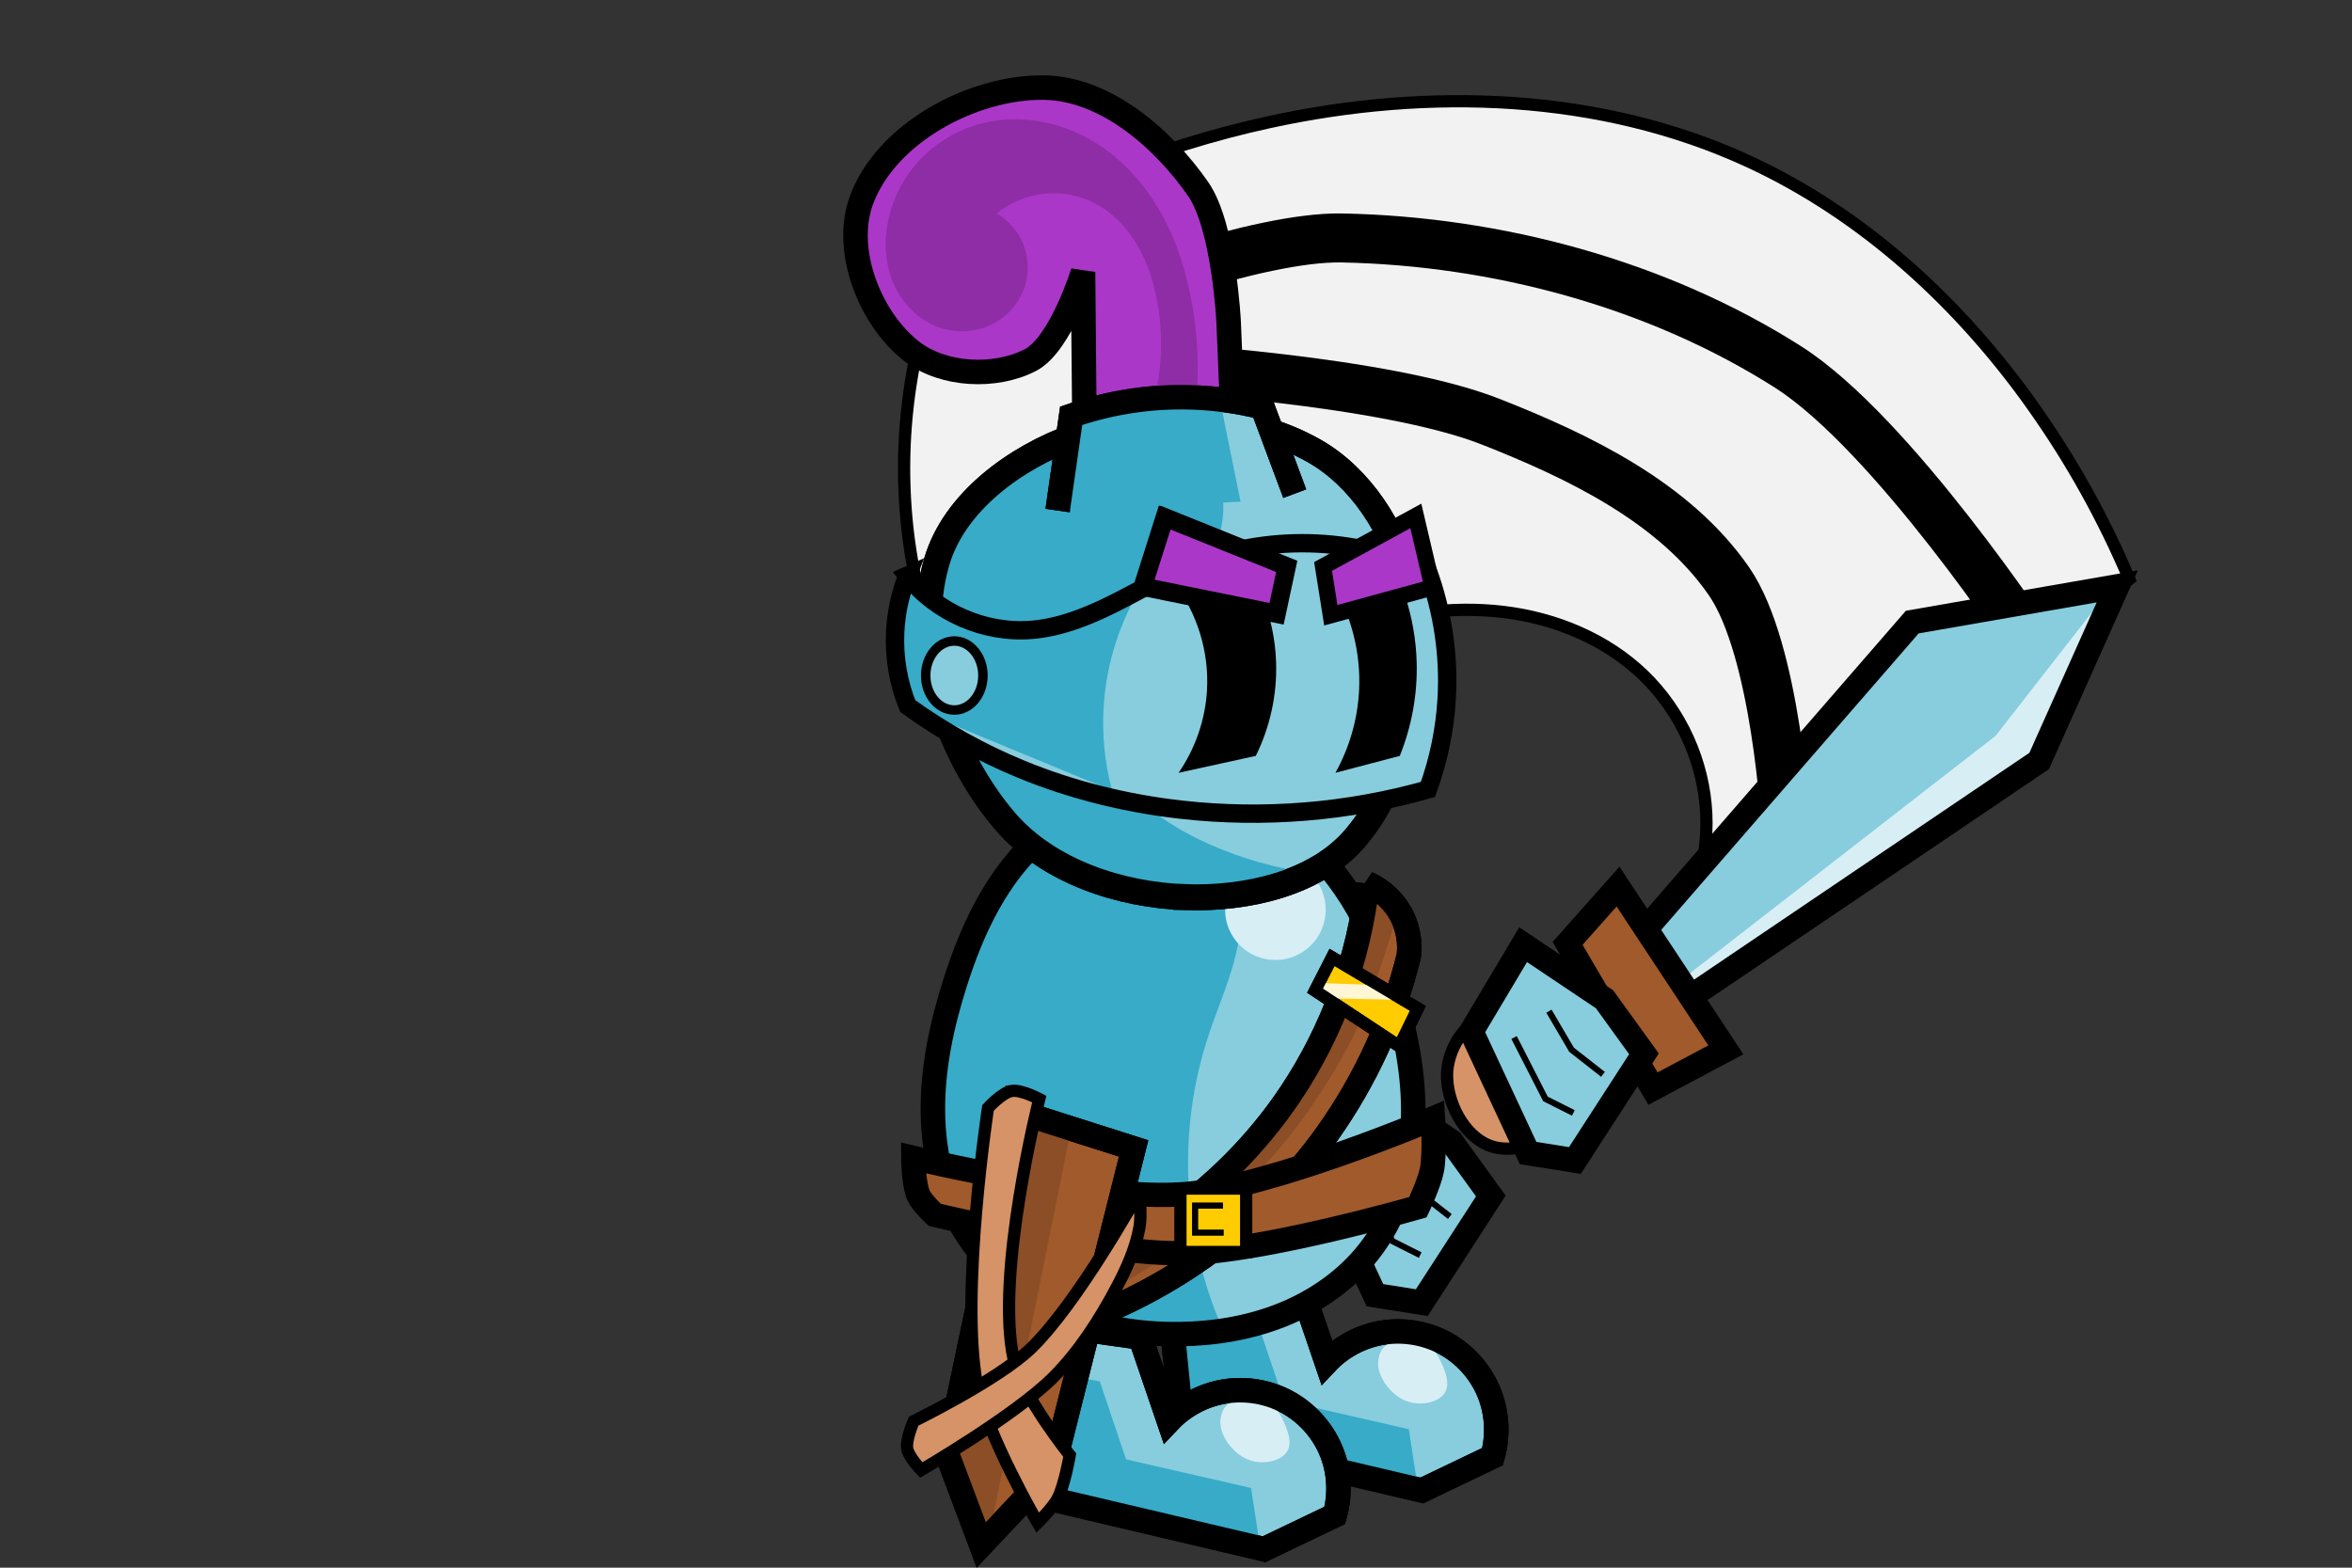 <?xml version="1.0" encoding="UTF-8" standalone="no"?>
<!-- Created with Inkscape (http://www.inkscape.org/) -->

<svg
   xmlns:dc="http://purl.org/dc/elements/1.1/"
   xmlns:cc="http://creativecommons.org/ns#"
   xmlns:rdf="http://www.w3.org/1999/02/22-rdf-syntax-ns#"
   xmlns:svg="http://www.w3.org/2000/svg"
   xmlns="http://www.w3.org/2000/svg"
   xmlns:sodipodi="http://sodipodi.sourceforge.net/DTD/sodipodi-0.dtd"
   xmlns:inkscape="http://www.inkscape.org/namespaces/inkscape"
   width="384"
   height="256"
   viewBox="0 0 101.6 67.733"
   version="1.1"
   id="svg4596"
   inkscape:version="0.92.2 (5c3e80d, 2017-08-06)"
   sodipodi:docname="StrongKnight_Attack.svg"
   inkscape:export-filename="M:\School\WEB-151\Git\Final\sneaksy\Resources\StrongKnight\StrongKnight_Attack.png"
   inkscape:export-xdpi="48"
   inkscape:export-ydpi="48">
  <rect x="0" y="0" width="101.6" height="67.733" fill="#333333" stroke="none"/>
  <defs
     id="defs4590">
    <inkscape:path-effect
       effect="spiro"
       id="path-effect960"
       is_visible="true" />
    <inkscape:path-effect
       is_visible="true"
       id="path-effect4822"
       effect="spiro" />
    <inkscape:path-effect
       effect="spiro"
       id="path-effect4818"
       is_visible="true" />
    <inkscape:path-effect
       is_visible="true"
       id="path-effect4762"
       effect="spiro" />
    <inkscape:path-effect
       effect="spiro"
       id="path-effect4750"
       is_visible="true" />
    <inkscape:path-effect
       is_visible="true"
       id="path-effect4746"
       effect="spiro" />
    <inkscape:path-effect
       effect="spiro"
       id="path-effect4724"
       is_visible="true" />
    <inkscape:path-effect
       effect="spiro"
       id="path-effect4722"
       is_visible="true" />
    <inkscape:path-effect
       effect="spiro"
       id="path-effect4718"
       is_visible="true" />
    <inkscape:path-effect
       is_visible="true"
       id="path-effect4707"
       effect="spiro" />
    <inkscape:path-effect
       is_visible="true"
       id="path-effect4699"
       effect="spiro" />
    <inkscape:path-effect
       is_visible="true"
       id="path-effect4695"
       effect="spiro" />
    <inkscape:path-effect
       effect="spiro"
       id="path-effect4691"
       is_visible="true" />
    <inkscape:path-effect
       effect="spiro"
       id="path-effect4638"
       is_visible="true" />
    <inkscape:path-effect
       effect="spiro"
       id="path-effect4634"
       is_visible="true" />
    <inkscape:path-effect
       is_visible="true"
       id="path-effect4626"
       effect="spiro" />
    <inkscape:path-effect
       effect="spiro"
       id="path-effect4622"
       is_visible="true" />
    <inkscape:path-effect
       effect="spiro"
       id="path-effect4614"
       is_visible="true" />
    <inkscape:path-effect
       effect="spiro"
       id="path-effect4608"
       is_visible="true" />
    <inkscape:path-effect
       effect="spiro"
       id="path-effect5513"
       is_visible="true" />
    <inkscape:path-effect
       is_visible="true"
       id="path-effect5509"
       effect="spiro" />
    <inkscape:path-effect
       effect="spiro"
       id="path-effect5417"
       is_visible="true" />
    <inkscape:path-effect
       effect="spiro"
       id="path-effect5349"
       is_visible="true" />
    <inkscape:path-effect
       is_visible="true"
       id="path-effect5328"
       effect="spiro" />
    <inkscape:path-effect
       is_visible="true"
       id="path-effect5324"
       effect="spiro" />
    <inkscape:path-effect
       effect="spiro"
       id="path-effect5320"
       is_visible="true" />
    <inkscape:path-effect
       effect="spiro"
       id="path-effect5314"
       is_visible="true" />
    <inkscape:path-effect
       is_visible="true"
       id="path-effect5312"
       effect="spiro" />
    <inkscape:path-effect
       effect="spiro"
       id="path-effect5306"
       is_visible="true" />
    <inkscape:path-effect
       is_visible="true"
       id="path-effect5255"
       effect="spiro" />
    <inkscape:path-effect
       effect="spiro"
       id="path-effect5249"
       is_visible="true" />
    <inkscape:path-effect
       effect="spiro"
       id="path-effect5212"
       is_visible="true" />
    <inkscape:path-effect
       effect="spiro"
       id="path-effect5208"
       is_visible="true" />
    <inkscape:path-effect
       effect="spiro"
       id="path-effect5204"
       is_visible="true" />
    <inkscape:path-effect
       effect="spiro"
       id="path-effect5196"
       is_visible="true" />
    <inkscape:path-effect
       is_visible="true"
       id="path-effect5192"
       effect="spiro" />
    <inkscape:path-effect
       is_visible="true"
       id="path-effect5188"
       effect="spiro" />
    <inkscape:path-effect
       is_visible="true"
       id="path-effect5182"
       effect="spiro" />
    <inkscape:path-effect
       effect="spiro"
       id="path-effect5178"
       is_visible="true" />
    <inkscape:path-effect
       is_visible="true"
       id="path-effect5174"
       effect="spiro" />
    <inkscape:path-effect
       effect="spiro"
       id="path-effect5170"
       is_visible="true" />
    <inkscape:path-effect
       effect="spiro"
       id="path-effect5163"
       is_visible="true" />
    <inkscape:path-effect
       is_visible="true"
       id="path-effect5159"
       effect="spiro" />
    <inkscape:path-effect
       effect="spiro"
       id="path-effect5155"
       is_visible="true" />
    <inkscape:path-effect
       is_visible="true"
       id="path-effect5151"
       effect="spiro" />
    <inkscape:path-effect
       effect="spiro"
       id="path-effect5147"
       is_visible="true" />
    <inkscape:path-effect
       effect="spiro"
       id="path-effect5143"
       is_visible="true" />
    <inkscape:path-effect
       effect="spiro"
       id="path-effect5208-8"
       is_visible="true" />
    <inkscape:path-effect
       is_visible="true"
       id="path-effect5509-7"
       effect="spiro" />
    <inkscape:path-effect
       effect="spiro"
       id="path-effect4638-0"
       is_visible="true" />
    <inkscape:path-effect
       effect="spiro"
       id="path-effect4822-0"
       is_visible="true" />
    <inkscape:path-effect
       is_visible="true"
       id="path-effect4818-2"
       effect="spiro" />
    <inkscape:path-effect
       effect="spiro"
       id="path-effect4762-3"
       is_visible="true" />
    <inkscape:path-effect
       is_visible="true"
       id="path-effect4750-3"
       effect="spiro" />
    <inkscape:path-effect
       effect="spiro"
       id="path-effect4746-7"
       is_visible="true" />
    <inkscape:path-effect
       is_visible="true"
       id="path-effect4724-0"
       effect="spiro" />
    <inkscape:path-effect
       is_visible="true"
       id="path-effect4722-31"
       effect="spiro" />
    <inkscape:path-effect
       is_visible="true"
       id="path-effect4718-5"
       effect="spiro" />
    <inkscape:path-effect
       effect="spiro"
       id="path-effect4707-9"
       is_visible="true" />
    <inkscape:path-effect
       effect="spiro"
       id="path-effect4699-2"
       is_visible="true" />
    <inkscape:path-effect
       effect="spiro"
       id="path-effect4695-8"
       is_visible="true" />
    <inkscape:path-effect
       is_visible="true"
       id="path-effect4691-0"
       effect="spiro" />
    <inkscape:path-effect
       is_visible="true"
       id="path-effect4638-3"
       effect="spiro" />
    <inkscape:path-effect
       is_visible="true"
       id="path-effect4634-3"
       effect="spiro" />
    <inkscape:path-effect
       effect="spiro"
       id="path-effect4626-7"
       is_visible="true" />
    <inkscape:path-effect
       is_visible="true"
       id="path-effect4622-5"
       effect="spiro" />
    <inkscape:path-effect
       is_visible="true"
       id="path-effect4614-01"
       effect="spiro" />
    <inkscape:path-effect
       is_visible="true"
       id="path-effect4608-0"
       effect="spiro" />
    <inkscape:path-effect
       is_visible="true"
       id="path-effect5513-3"
       effect="spiro" />
    <inkscape:path-effect
       effect="spiro"
       id="path-effect5509-79"
       is_visible="true" />
    <inkscape:path-effect
       is_visible="true"
       id="path-effect5417-1"
       effect="spiro" />
    <inkscape:path-effect
       is_visible="true"
       id="path-effect5349-0"
       effect="spiro" />
    <inkscape:path-effect
       effect="spiro"
       id="path-effect5328-8"
       is_visible="true" />
    <inkscape:path-effect
       effect="spiro"
       id="path-effect5324-2"
       is_visible="true" />
    <inkscape:path-effect
       is_visible="true"
       id="path-effect5320-05"
       effect="spiro" />
    <inkscape:path-effect
       is_visible="true"
       id="path-effect5314-7"
       effect="spiro" />
    <inkscape:path-effect
       effect="spiro"
       id="path-effect5312-6"
       is_visible="true" />
    <inkscape:path-effect
       is_visible="true"
       id="path-effect5306-5"
       effect="spiro" />
    <inkscape:path-effect
       effect="spiro"
       id="path-effect5255-3"
       is_visible="true" />
    <inkscape:path-effect
       is_visible="true"
       id="path-effect5249-4"
       effect="spiro" />
    <inkscape:path-effect
       is_visible="true"
       id="path-effect5212-63"
       effect="spiro" />
    <inkscape:path-effect
       is_visible="true"
       id="path-effect5208-4"
       effect="spiro" />
    <inkscape:path-effect
       is_visible="true"
       id="path-effect5204-1"
       effect="spiro" />
    <inkscape:path-effect
       is_visible="true"
       id="path-effect5196-7"
       effect="spiro" />
    <inkscape:path-effect
       effect="spiro"
       id="path-effect5192-9"
       is_visible="true" />
    <inkscape:path-effect
       effect="spiro"
       id="path-effect5188-1"
       is_visible="true" />
    <inkscape:path-effect
       effect="spiro"
       id="path-effect5182-72"
       is_visible="true" />
    <inkscape:path-effect
       is_visible="true"
       id="path-effect5178-5"
       effect="spiro" />
    <inkscape:path-effect
       effect="spiro"
       id="path-effect5174-1"
       is_visible="true" />
    <inkscape:path-effect
       is_visible="true"
       id="path-effect5170-35"
       effect="spiro" />
    <inkscape:path-effect
       is_visible="true"
       id="path-effect5163-7"
       effect="spiro" />
    <inkscape:path-effect
       effect="spiro"
       id="path-effect5159-5"
       is_visible="true" />
    <inkscape:path-effect
       is_visible="true"
       id="path-effect5155-5"
       effect="spiro" />
    <inkscape:path-effect
       effect="spiro"
       id="path-effect5151-6"
       is_visible="true" />
    <inkscape:path-effect
       is_visible="true"
       id="path-effect5147-7"
       effect="spiro" />
    <inkscape:path-effect
       is_visible="true"
       id="path-effect5143-1"
       effect="spiro" />
    <inkscape:path-effect
       is_visible="true"
       id="path-effect5208-8-2"
       effect="spiro" />
    <inkscape:path-effect
       effect="spiro"
       id="path-effect5509-7-16"
       is_visible="true" />
    <inkscape:path-effect
       is_visible="true"
       id="path-effect4638-0-7"
       effect="spiro" />
    <inkscape:path-effect
       is_visible="true"
       id="path-effect4822-3"
       effect="spiro" />
    <inkscape:path-effect
       effect="spiro"
       id="path-effect4818-7"
       is_visible="true" />
    <inkscape:path-effect
       is_visible="true"
       id="path-effect4762-1"
       effect="spiro" />
    <inkscape:path-effect
       effect="spiro"
       id="path-effect4750-1"
       is_visible="true" />
    <inkscape:path-effect
       is_visible="true"
       id="path-effect4746-4"
       effect="spiro" />
    <inkscape:path-effect
       effect="spiro"
       id="path-effect4724-3"
       is_visible="true" />
    <inkscape:path-effect
       effect="spiro"
       id="path-effect4722-3"
       is_visible="true" />
    <inkscape:path-effect
       effect="spiro"
       id="path-effect4718-2"
       is_visible="true" />
    <inkscape:path-effect
       is_visible="true"
       id="path-effect4707-0"
       effect="spiro" />
    <inkscape:path-effect
       is_visible="true"
       id="path-effect4699-5"
       effect="spiro" />
    <inkscape:path-effect
       is_visible="true"
       id="path-effect4695-7"
       effect="spiro" />
    <inkscape:path-effect
       effect="spiro"
       id="path-effect4691-6"
       is_visible="true" />
    <inkscape:path-effect
       effect="spiro"
       id="path-effect4638-06"
       is_visible="true" />
    <inkscape:path-effect
       effect="spiro"
       id="path-effect4634-5"
       is_visible="true" />
    <inkscape:path-effect
       is_visible="true"
       id="path-effect4626-8"
       effect="spiro" />
    <inkscape:path-effect
       effect="spiro"
       id="path-effect4622-8"
       is_visible="true" />
    <inkscape:path-effect
       effect="spiro"
       id="path-effect4614-0"
       is_visible="true" />
    <inkscape:path-effect
       effect="spiro"
       id="path-effect4608-6"
       is_visible="true" />
    <inkscape:path-effect
       effect="spiro"
       id="path-effect5513-2"
       is_visible="true" />
    <inkscape:path-effect
       is_visible="true"
       id="path-effect5509-2"
       effect="spiro" />
    <inkscape:path-effect
       effect="spiro"
       id="path-effect5417-8"
       is_visible="true" />
    <inkscape:path-effect
       effect="spiro"
       id="path-effect5349-2"
       is_visible="true" />
    <inkscape:path-effect
       is_visible="true"
       id="path-effect5328-5"
       effect="spiro" />
    <inkscape:path-effect
       is_visible="true"
       id="path-effect5324-6"
       effect="spiro" />
    <inkscape:path-effect
       effect="spiro"
       id="path-effect5320-0"
       is_visible="true" />
    <inkscape:path-effect
       effect="spiro"
       id="path-effect5314-1"
       is_visible="true" />
    <inkscape:path-effect
       is_visible="true"
       id="path-effect5312-9"
       effect="spiro" />
    <inkscape:path-effect
       effect="spiro"
       id="path-effect5306-6"
       is_visible="true" />
    <inkscape:path-effect
       is_visible="true"
       id="path-effect5255-6"
       effect="spiro" />
    <inkscape:path-effect
       effect="spiro"
       id="path-effect5249-6"
       is_visible="true" />
    <inkscape:path-effect
       effect="spiro"
       id="path-effect5212-6"
       is_visible="true" />
    <inkscape:path-effect
       effect="spiro"
       id="path-effect5208-3"
       is_visible="true" />
    <inkscape:path-effect
       effect="spiro"
       id="path-effect5204-8"
       is_visible="true" />
    <inkscape:path-effect
       effect="spiro"
       id="path-effect5196-1"
       is_visible="true" />
    <inkscape:path-effect
       is_visible="true"
       id="path-effect5192-5"
       effect="spiro" />
    <inkscape:path-effect
       is_visible="true"
       id="path-effect5188-5"
       effect="spiro" />
    <inkscape:path-effect
       is_visible="true"
       id="path-effect5182-7"
       effect="spiro" />
    <inkscape:path-effect
       effect="spiro"
       id="path-effect5178-2"
       is_visible="true" />
    <inkscape:path-effect
       is_visible="true"
       id="path-effect5174-0"
       effect="spiro" />
    <inkscape:path-effect
       effect="spiro"
       id="path-effect5170-3"
       is_visible="true" />
    <inkscape:path-effect
       effect="spiro"
       id="path-effect5163-1"
       is_visible="true" />
    <inkscape:path-effect
       is_visible="true"
       id="path-effect5159-3"
       effect="spiro" />
    <inkscape:path-effect
       effect="spiro"
       id="path-effect5155-4"
       is_visible="true" />
    <inkscape:path-effect
       is_visible="true"
       id="path-effect5151-7"
       effect="spiro" />
    <inkscape:path-effect
       effect="spiro"
       id="path-effect5147-9"
       is_visible="true" />
    <inkscape:path-effect
       effect="spiro"
       id="path-effect5143-0"
       is_visible="true" />
    <inkscape:path-effect
       effect="spiro"
       id="path-effect5208-8-0"
       is_visible="true" />
    <inkscape:path-effect
       is_visible="true"
       id="path-effect5509-7-1"
       effect="spiro" />
    <inkscape:path-effect
       effect="spiro"
       id="path-effect4638-0-9"
       is_visible="true" />
  </defs>
  <sodipodi:namedview
     id="base"
     pagecolor="#ffffff"
     bordercolor="#666666"
     borderopacity="1.0"
     inkscape:pageopacity="0.0"
     inkscape:pageshadow="2"
     inkscape:zoom="1.979899"
     inkscape:cx="222.75564"
     inkscape:cy="188.71194"
     inkscape:document-units="px"
     inkscape:current-layer="layer1"
     showgrid="false"
     units="px"
     inkscape:snap-global="false"
     inkscape:window-width="1920"
     inkscape:window-height="1017"
     inkscape:window-x="-8"
     inkscape:window-y="-8"
     inkscape:window-maximized="1"
     showguides="false" />
  <g
     inkscape:label="Layer 1"
     inkscape:groupmode="layer"
     id="layer1"
     transform="translate(0,-229.267)">
    <path
       style="opacity:1;vector-effect:none;fill:#f2f2f2;fill-opacity:1;stroke:#000000;stroke-width:0.529;stroke-linecap:butt;stroke-linejoin:miter;stroke-miterlimit:4;stroke-dasharray:none;stroke-dashoffset:0;stroke-opacity:1"
       d="m 87.823,246.824 c -3.161,-4.46 -7.321,-8.291 -12.284,-10.583 -6.395,-2.953 -13.811,-3.199 -20.694,-1.701 -4.911,1.069 -9.634,2.997 -13.891,5.67 -1.904,4.43 -2.396,9.455 -1.387,14.17 0.954,4.457 3.24,8.62 6.489,11.816 2.687,-4.59 7.119,-8.128 12.19,-9.733 2.155,-0.682 4.442,-1.025 6.686,-0.758 2.244,0.267 4.445,1.172 6.07,2.743 1.612,1.557 2.6,3.743 2.704,5.982 0.104,2.239 -0.677,4.507 -2.137,6.207 l 20.411,-16.347 c -1.111,-2.629 -2.507,-5.137 -4.158,-7.465 z"
       id="path958"
       inkscape:connector-curvature="0"
       sodipodi:nodetypes="aaacacaacca"
       inkscape:path-effect="#path-effect960"
       inkscape:original-d="m 87.822793,246.82363 c -3.41491,-4.18933 -7.298885,-8.49562 -12.284224,-10.58333 -6.384141,-2.67348 -13.853468,-2.75407 -20.694196,-1.70089 -4.942812,0.76098 -13.890625,5.66964 -13.890625,5.66964 0,0 -2.340572,9.52113 -1.386768,14.17029 0.903053,4.40178 6.489446,11.81557 6.489446,11.81557 0,0 7.164582,-8.39749 12.189732,-9.73288 4.159024,-1.10522 9.882171,-1.21815 12.756695,1.98437 2.71706,3.02709 0.566966,12.18973 0.566966,12.18973 l 20.410714,-16.34747 c 0,0 -2.358132,-5.25731 -4.15774,-7.46503 z" />
    <path
       style="opacity:1;vector-effect:none;fill:none;fill-opacity:1;stroke:#000000;stroke-width:2.117;stroke-linecap:butt;stroke-linejoin:miter;stroke-miterlimit:4;stroke-dasharray:none;stroke-dashoffset:0;stroke-opacity:1"
       d="m 87.823,257.218 c 0,0 -6.064,-9.219 -10.583,-12.095 -5.643,-3.591 -12.589,-5.446 -19.277,-5.575 -3.666,-0.071 -10.678,2.646 -10.678,2.646"
       id="path962"
       inkscape:connector-curvature="0"
       sodipodi:nodetypes="caac" />
    <path
       style="opacity:1;vector-effect:none;fill:none;fill-opacity:1;stroke:#000000;stroke-width:2.117;stroke-linecap:butt;stroke-linejoin:miter;stroke-miterlimit:4;stroke-dasharray:none;stroke-dashoffset:0;stroke-opacity:1"
       d="m 77.05,265.722 0.095,-0.756 c 0,0 -0.399,-7.603 -2.457,-10.583 -2.348,-3.4 -6.455,-5.385 -10.3,-6.898 -4.602,-1.811 -14.647,-2.362 -14.647,-2.362"
       id="path964"
       inkscape:connector-curvature="0"
       sodipodi:nodetypes="ccaac" />
    <g
       style="stroke-width:1.251"
       transform="matrix(0.797,0,0,0.802,45.76,96.228)"
       id="g5000">
      <path
         style="fill:#87cdde;fill-opacity:1;stroke:#000000;stroke-width:1.324;stroke-linecap:butt;stroke-linejoin:miter;stroke-miterlimit:4;stroke-dasharray:none;stroke-opacity:1"
         d="m 16.838,224.436 -2.806,4.677 3.074,6.548 2.539,0.401 3.742,-5.746 -2.138,-2.94 z"
         id="path4994"
         inkscape:connector-curvature="0"
         sodipodi:nodetypes="ccccccc" />
      <path
         style="fill:none;stroke:#000000;stroke-width:0.331px;stroke-linecap:butt;stroke-linejoin:miter;stroke-opacity:1"
         d="m 16.347,229.437 1.701,3.307 1.512,0.756"
         id="path4996"
         inkscape:connector-curvature="0" />
      <path
         style="fill:none;stroke:#000000;stroke-width:0.331px;stroke-linecap:butt;stroke-linejoin:miter;stroke-opacity:1"
         d="m 18.237,228.019 1.228,2.079 1.701,1.323"
         id="path4998"
         inkscape:connector-curvature="0" />
    </g>
    <g
       id="g4786"
       transform="translate(5.957,46.128)">
      <g
         transform="rotate(4.556,111.073,268.695)"
         id="g4842">
        <path
           style="fill:#87cdde;fill-opacity:1;stroke:#000000;stroke-width:1.058;stroke-linecap:butt;stroke-linejoin:miter;stroke-miterlimit:4;stroke-dasharray:none;stroke-opacity:1"
           d="m 44.696,243.138 -2.268,1.512 1.039,5.764 10.489,1.606 2.929,-1.701 c 0.19,-0.941 0.048,-1.945 -0.395,-2.796 -0.443,-0.851 -1.183,-1.544 -2.062,-1.929 -0.846,-0.371 -1.815,-0.454 -2.712,-0.234 -0.897,0.22 -1.717,0.742 -2.296,1.463 l -1.512,-3.496 z"
           id="path4834"
           inkscape:connector-curvature="0"
           sodipodi:nodetypes="cccccaccc"
           inkscape:path-effect="#path-effect4818"
           inkscape:original-d="m 44.695684,243.13837 -2.267858,1.5119 1.039434,5.76414 10.48884,1.6064 2.929316,-1.70089 c 0,0 -0.839929,-3.9922 -2.456847,-4.72471 -1.565704,-0.70931 -5.008184,1.22843 -5.008184,1.22843 l -1.511903,-3.49628 z" />
        <path
           style="fill:#37abc8;fill-opacity:1;stroke:none;stroke-width:0.265px;stroke-linecap:butt;stroke-linejoin:miter;stroke-opacity:1"
           d="m 42.629,245.016 3.675,0.334 1.403,3.274 5.479,0.802 0.601,2.539 -10.424,-1.537 z"
           id="path4836"
           inkscape:connector-curvature="0" />
        <path
           style="fill:#d7eef4;fill-opacity:1;stroke:none;stroke-width:0.265px;stroke-linecap:butt;stroke-linejoin:miter;stroke-opacity:1"
           d="m 51.875,245.925 c 0.392,-0.397 1.114,-0.443 1.649,-0.284 0.347,0.103 0.618,0.424 0.796,0.739 0.228,0.405 0.514,0.961 0.284,1.365 -0.257,0.454 -0.967,0.612 -1.478,0.512 -0.619,-0.122 -1.207,-0.657 -1.422,-1.251 -0.124,-0.343 -0.085,-0.821 0.171,-1.08 z"
           id="path4838"
           inkscape:connector-curvature="0"
           sodipodi:nodetypes="aaaaaaa" />
        <path
           inkscape:original-d="m 44.695684,243.13837 -2.267858,1.5119 1.039434,5.76414 10.48884,1.6064 2.929316,-1.70089 c 0,0 -0.839929,-3.9922 -2.456847,-4.72471 -1.565704,-0.70931 -5.008184,1.22843 -5.008184,1.22843 l -1.511903,-3.49628 z"
           inkscape:path-effect="#path-effect4822"
           sodipodi:nodetypes="cccccaccc"
           inkscape:connector-curvature="0"
           id="path4840"
           d="m 44.696,243.138 -2.268,1.512 1.039,5.764 10.489,1.606 2.929,-1.701 c 0.19,-0.941 0.048,-1.945 -0.395,-2.796 -0.443,-0.851 -1.183,-1.544 -2.062,-1.929 -0.846,-0.371 -1.815,-0.454 -2.712,-0.234 -0.897,0.22 -1.717,0.742 -2.296,1.463 l -1.512,-3.496 z"
           style="fill:none;fill-opacity:1;stroke:#000000;stroke-width:1.058;stroke-linecap:butt;stroke-linejoin:miter;stroke-miterlimit:4;stroke-dasharray:none;stroke-opacity:1" />
      </g>
      <g
         id="g4832"
         transform="rotate(4.556,75.753,184.304)">
        <path
           inkscape:original-d="m 44.695684,243.13837 -2.267858,1.5119 1.039434,5.76414 10.48884,1.6064 2.929316,-1.70089 c 0,0 -0.839929,-3.9922 -2.456847,-4.72471 -1.565704,-0.70931 -5.008184,1.22843 -5.008184,1.22843 l -1.511903,-3.49628 z"
           inkscape:path-effect="#path-effect4818"
           sodipodi:nodetypes="cccccaccc"
           inkscape:connector-curvature="0"
           id="path4816"
           d="m 44.696,243.138 -2.268,1.512 1.039,5.764 10.489,1.606 2.929,-1.701 c 0.19,-0.941 0.048,-1.945 -0.395,-2.796 -0.443,-0.851 -1.183,-1.544 -2.062,-1.929 -0.846,-0.371 -1.815,-0.454 -2.712,-0.234 -0.897,0.22 -1.717,0.742 -2.296,1.463 l -1.512,-3.496 z"
           style="fill:#87cdde;fill-opacity:1;stroke:#000000;stroke-width:1.058;stroke-linecap:butt;stroke-linejoin:miter;stroke-miterlimit:4;stroke-dasharray:none;stroke-opacity:1" />
        <path
           inkscape:connector-curvature="0"
           id="path4824"
           d="m 42.629,245.016 3.675,0.334 1.403,3.274 5.479,0.802 0.601,2.539 -10.424,-1.537 z"
           style="fill:#37abc8;fill-opacity:1;stroke:none;stroke-width:0.265px;stroke-linecap:butt;stroke-linejoin:miter;stroke-opacity:1" />
        <path
           sodipodi:nodetypes="aaaaaaa"
           inkscape:connector-curvature="0"
           id="path4826"
           d="m 51.875,245.925 c 0.392,-0.397 1.114,-0.443 1.649,-0.284 0.347,0.103 0.618,0.424 0.796,0.739 0.228,0.405 0.514,0.961 0.284,1.365 -0.257,0.454 -0.967,0.612 -1.478,0.512 -0.619,-0.122 -1.207,-0.657 -1.422,-1.251 -0.124,-0.343 -0.085,-0.821 0.171,-1.08 z"
           style="fill:#d7eef4;fill-opacity:1;stroke:none;stroke-width:0.265px;stroke-linecap:butt;stroke-linejoin:miter;stroke-opacity:1" />
        <path
           style="fill:none;fill-opacity:1;stroke:#000000;stroke-width:1.058;stroke-linecap:butt;stroke-linejoin:miter;stroke-miterlimit:4;stroke-dasharray:none;stroke-opacity:1"
           d="m 44.696,243.138 -2.268,1.512 1.039,5.764 10.489,1.606 2.929,-1.701 c 0.19,-0.941 0.048,-1.945 -0.395,-2.796 -0.443,-0.851 -1.183,-1.544 -2.062,-1.929 -0.846,-0.371 -1.815,-0.454 -2.712,-0.234 -0.897,0.22 -1.717,0.742 -2.296,1.463 l -1.512,-3.496 z"
           id="path4820"
           inkscape:connector-curvature="0"
           sodipodi:nodetypes="cccccaccc"
           inkscape:path-effect="#path-effect4822"
           inkscape:original-d="m 44.695684,243.13837 -2.267858,1.5119 1.039434,5.76414 10.48884,1.6064 2.929316,-1.70089 c 0,0 -0.839929,-3.9922 -2.456847,-4.72471 -1.565704,-0.70931 -5.008184,1.22843 -5.008184,1.22843 l -1.511903,-3.49628 z" />
      </g>
      <g
         id="g4923">
        <path
           style="fill:#87cdde;fill-opacity:1;stroke:none;stroke-width:1.058;stroke-linecap:butt;stroke-linejoin:miter;stroke-miterlimit:4;stroke-dasharray:none;stroke-opacity:1"
           d="m 38.994,219.326 c -1.863,1.603 -2.949,3.929 -3.693,6.272 -0.574,1.806 -0.979,3.685 -0.959,5.58 0.02,1.895 0.485,3.815 1.537,5.392 0.967,1.45 2.401,2.561 3.999,3.253 1.599,0.693 3.357,0.979 5.099,0.958 1.538,-0.018 3.082,-0.274 4.507,-0.854 1.425,-0.58 2.727,-1.491 3.679,-2.699 1.19,-1.511 1.791,-3.432 1.907,-5.352 0.116,-1.92 -0.231,-3.844 -0.782,-5.687 -0.791,-2.645 -2.074,-5.248 -4.234,-6.968 -1.81,-1.441 -4.192,-2.166 -6.49,-1.901 -1.677,0.193 -3.29,0.904 -4.569,2.005 z"
           id="path4632"
           inkscape:connector-curvature="0"
           sodipodi:nodetypes="aaaaaaaaa"
           inkscape:path-effect="#path-effect4634"
           inkscape:original-d="m 38.993982,219.32552 c -1.814275,1.6108 -3.117,3.91515 -3.693213,6.27189 -0.869829,3.55766 -1.474969,7.93898 0.577673,10.97215 1.873077,2.76785 5.756846,4.17156 9.098663,4.21171 2.974139,0.0358 6.429608,-1.1518 8.185319,-3.55268 2.183283,-2.98559 1.939832,-7.43125 1.124529,-11.03898 -0.599081,-2.65094 -2.078459,-5.31255 -4.234021,-6.96782 -1.787919,-1.37295 -4.240443,-2.04593 -6.490043,-1.90114 -1.659709,0.10682 -3.325215,0.90066 -4.568907,2.00487 z" />
        <path
           style="fill:#37abc8;fill-opacity:1;stroke:none;stroke-width:0.265px;stroke-linecap:butt;stroke-linejoin:miter;stroke-opacity:1"
           d="m 43.278,217.53 c 1.126,0.177 2.188,0.738 2.968,1.569 0.78,0.831 1.273,1.926 1.379,3.061 0.092,0.994 -0.106,1.995 -0.4,2.949 -0.295,0.954 -0.686,1.875 -0.997,2.824 -1.347,4.105 -1.113,8.706 0.642,12.654 -2.798,0.865 -6.001,0.283 -8.315,-1.512 -1.769,-1.372 -2.992,-3.38 -3.603,-5.533 -0.61,-2.154 -0.632,-4.447 -0.271,-6.656 0.238,-1.46 0.644,-2.901 1.305,-4.225 0.661,-1.324 1.583,-2.53 2.758,-3.429 1.301,-0.995 2.901,-1.595 4.536,-1.701 z"
           id="path4748"
           inkscape:connector-curvature="0"
           sodipodi:nodetypes="csscaaac"
           inkscape:path-effect="#path-effect4750"
           inkscape:original-d="m 43.278274,217.53048 c 0,0 3.608092,2.64631 4.346725,4.63021 0.492844,1.32373 -1.454076,3.95694 -1.397629,5.77234 0.189214,6.08528 0.641678,12.654 0.641678,12.654 0,0 -6.20015,0.34884 -8.315477,-1.51191 -3.201243,-2.81598 -4.258094,-7.94351 -3.874256,-12.18973 0.260052,-2.87683 1.893073,-5.74767 4.063244,-7.65401 1.213135,-1.06565 4.535715,-1.7009 4.535715,-1.7009 z" />
        <circle
           style="opacity:1;vector-effect:none;fill:#d7eef4;fill-opacity:1;stroke:none;stroke-width:0.529;stroke-linecap:butt;stroke-linejoin:miter;stroke-miterlimit:4;stroke-dasharray:none;stroke-dashoffset:0;stroke-opacity:1"
           id="path4752"
           cx="49.137"
           cy="222.444"
           r="2.173" />
        <path
           inkscape:original-d="m 38.993982,219.32552 c -1.814275,1.6108 -3.117,3.91515 -3.693213,6.27189 -0.869829,3.55766 -1.474969,7.93898 0.577673,10.97215 1.873077,2.76785 5.756846,4.17156 9.098663,4.21171 2.974139,0.0358 6.429608,-1.1518 8.185319,-3.55268 2.183283,-2.98559 1.939832,-7.43125 1.124529,-11.03898 -0.599081,-2.65094 -2.078459,-5.31255 -4.234021,-6.96782 -1.787919,-1.37295 -4.240443,-2.04593 -6.490043,-1.90114 -1.659709,0.10682 -3.325215,0.90066 -4.568907,2.00487 z"
           inkscape:path-effect="#path-effect4746"
           sodipodi:nodetypes="aaaaaaaaa"
           inkscape:connector-curvature="0"
           id="path4744"
           d="m 38.994,219.326 c -1.863,1.603 -2.949,3.929 -3.693,6.272 -0.574,1.806 -0.979,3.685 -0.959,5.58 0.02,1.895 0.485,3.815 1.537,5.392 0.967,1.45 2.401,2.561 3.999,3.253 1.599,0.693 3.357,0.979 5.099,0.958 1.538,-0.018 3.082,-0.274 4.507,-0.854 1.425,-0.58 2.727,-1.491 3.679,-2.699 1.19,-1.511 1.791,-3.432 1.907,-5.352 0.116,-1.92 -0.231,-3.844 -0.782,-5.687 -0.791,-2.645 -2.074,-5.248 -4.234,-6.968 -1.81,-1.441 -4.192,-2.166 -6.49,-1.901 -1.677,0.193 -3.29,0.904 -4.569,2.005 z"
           style="fill:none;fill-opacity:1;stroke:#000000;stroke-width:1.058;stroke-linecap:butt;stroke-linejoin:miter;stroke-miterlimit:4;stroke-dasharray:none;stroke-opacity:1" />
        <path
           style="fill:#a05a2c;stroke:#000000;stroke-width:1.058;stroke-linecap:butt;stroke-linejoin:miter;stroke-miterlimit:4;stroke-dasharray:none;stroke-opacity:1"
           d="m 53.106,221.31 c 0.664,0.288 1.217,0.823 1.527,1.478 0.24,0.508 0.334,1.083 0.269,1.641 -0.672,2.74 -1.865,5.352 -3.496,7.654 -2.915,4.113 -7.253,7.197 -12.095,8.599 -0.432,-0.088 -0.849,-0.248 -1.228,-0.472 -0.483,-0.286 -0.905,-0.675 -1.228,-1.134 5.227,-1.059 9.987,-4.256 12.946,-8.693 1.802,-2.703 2.947,-5.842 3.307,-9.071 z"
           id="path4636"
           inkscape:connector-curvature="0"
           sodipodi:nodetypes="cacacacac"
           inkscape:path-effect="#path-effect4638"
           inkscape:original-d="m 53.105653,221.31024 c 0,0 1.198254,0.85019 1.526568,1.4777 0.256901,0.49102 0.26882,1.64061 0.26882,1.64061 0,0 -1.709491,5.49186 -3.496281,7.65402 -3.151209,3.81322 -12.095239,8.59895 -12.095239,8.59895 0,0 -0.855855,-0.24081 -1.22842,-0.47247 -0.473232,-0.29426 -1.228424,-1.13393 -1.228424,-1.13393 0,0 9.740215,-4.60157 12.945684,-8.69345 1.984792,-2.53365 3.307292,-9.07143 3.307292,-9.07143 z" />
        <path
           style="fill:#8b4e26;fill-opacity:1;stroke:none;stroke-width:0.265px;stroke-linecap:butt;stroke-linejoin:miter;stroke-opacity:1"
           d="m 53.295,221.405 c 0,0 -1.047,4.425 -2.079,6.426 -1.125,2.181 -2.65,4.18 -4.394,5.906 -1.675,1.657 -3.591,3.142 -5.717,4.158 -1.368,0.654 -4.394,1.181 -4.394,1.181 l 0.992,0.756 c 0,0 3.108,-0.406 4.488,-1.087 2.431,-1.198 4.48,-3.123 6.331,-5.103 1.537,-1.644 2.832,-3.534 3.874,-5.528 0.91,-1.74 2.032,-5.528 2.032,-5.528 z"
           id="path4758"
           inkscape:connector-curvature="0"
           sodipodi:nodetypes="caaaccaaacc" />
        <path
           inkscape:original-d="m 53.105653,221.31024 c 0,0 1.198254,0.85019 1.526568,1.4777 0.256901,0.49102 0.26882,1.64061 0.26882,1.64061 0,0 -1.709491,5.49186 -3.496281,7.65402 -3.151209,3.81322 -12.095239,8.59895 -12.095239,8.59895 0,0 -0.855855,-0.24081 -1.22842,-0.47247 -0.473232,-0.29426 -1.228424,-1.13393 -1.228424,-1.13393 0,0 9.740215,-4.60157 12.945684,-8.69345 1.984792,-2.53365 3.307292,-9.07143 3.307292,-9.07143 z"
           inkscape:path-effect="#path-effect4762"
           sodipodi:nodetypes="cacacacac"
           inkscape:connector-curvature="0"
           id="path4760"
           d="m 53.106,221.31 c 0.664,0.288 1.217,0.823 1.527,1.478 0.24,0.508 0.334,1.083 0.269,1.641 -0.672,2.74 -1.865,5.352 -3.496,7.654 -2.915,4.113 -7.253,7.197 -12.095,8.599 -0.432,-0.088 -0.849,-0.248 -1.228,-0.472 -0.483,-0.286 -0.905,-0.675 -1.228,-1.134 5.227,-1.059 9.987,-4.256 12.946,-8.693 1.802,-2.703 2.947,-5.842 3.307,-9.071 z"
           style="fill:none;stroke:#000000;stroke-width:1.058;stroke-linecap:butt;stroke-linejoin:miter;stroke-miterlimit:4;stroke-dasharray:none;stroke-opacity:1" />
        <path
           style="opacity:1;vector-effect:none;fill:#a05a2c;fill-opacity:1;stroke:#000000;stroke-width:1.05;stroke-linecap:butt;stroke-linejoin:miter;stroke-miterlimit:4;stroke-dasharray:none;stroke-dashoffset:0;stroke-opacity:1"
           d="m 55.898,233.688 c -0.108,0.563 -0.604,1.609 -0.604,1.609 0,0 -6.631,1.913 -10.04,1.987 -3.65,0.08 -10.83,-1.656 -10.83,-1.656 0,0 -0.555,-0.506 -0.704,-0.842 -0.22,-0.497 -0.225,-1.619 -0.225,-1.619 0,0 7.819,1.887 11.759,1.561 3.708,-0.306 10.69,-3.265 10.69,-3.265 0,0 0.093,1.496 -0.046,2.224 z"
           id="path4640"
           inkscape:connector-curvature="0"
           sodipodi:nodetypes="acacacaca" />
        <path
           style="fill:#ffcc00;fill-opacity:1;stroke:#000000;stroke-width:0.529;stroke-linecap:butt;stroke-linejoin:miter;stroke-miterlimit:4;stroke-dasharray:none;stroke-opacity:1"
           d="m 51.583,224.503 -0.735,1.437 3.642,2.405 0.802,-1.637 z"
           id="path4679"
           inkscape:connector-curvature="0" />
        <rect
           style="opacity:1;vector-effect:none;fill:#ffcc00;fill-opacity:1;stroke:#000000;stroke-width:0.529;stroke-linecap:butt;stroke-linejoin:miter;stroke-miterlimit:4;stroke-dasharray:none;stroke-dashoffset:0;stroke-opacity:1"
           id="rect4681"
           width="2.84"
           height="2.74"
           x="45.035"
           y="234.492" />
        <path
           style="fill:none;stroke:#000000;stroke-width:0.265px;stroke-linecap:butt;stroke-linejoin:miter;stroke-opacity:1"
           d="m 46.872,235.227 h -1.203 v 1.169 h 1.236"
           id="path4683"
           inkscape:connector-curvature="0"
           sodipodi:nodetypes="cccc" />
        <path
           style="fill:#fff6d5;fill-opacity:1;stroke:none;stroke-width:0.265px;stroke-linecap:butt;stroke-linejoin:miter;stroke-opacity:1"
           d="m 53.621,225.706 -2.639,-0.1 -0.234,0.301 0.802,0.367 3.074,0.067 z"
           id="path4764"
           inkscape:connector-curvature="0"
           sodipodi:nodetypes="cccccc" />
        <path
           inkscape:connector-curvature="0"
           id="path4766"
           d="m 51.583,224.503 -0.735,1.437 3.642,2.405 0.802,-1.637 z"
           style="fill:none;fill-opacity:1;stroke:#000000;stroke-width:0.529;stroke-linecap:butt;stroke-linejoin:miter;stroke-miterlimit:4;stroke-dasharray:none;stroke-opacity:1" />
      </g>
      <g
         id="g4793">
        <path
           style="fill:#a05a2c;fill-opacity:1;stroke:#000000;stroke-width:1.058;stroke-linecap:butt;stroke-linejoin:miter;stroke-miterlimit:4;stroke-dasharray:none;stroke-opacity:1"
           d="m 38.057,231.181 4.955,1.577 -3.476,13.835 -3.106,3.298 -1.479,-3.943 z"
           id="path4659"
           inkscape:connector-curvature="0" />
        <path
           style="fill:#8b4e26;fill-opacity:1;stroke:none;stroke-width:0.265px;stroke-linecap:butt;stroke-linejoin:miter;stroke-opacity:1"
           d="m 36.647,250.128 3.627,-18.037 -2.77,-0.454 -2.901,14.209 z"
           id="path4756"
           inkscape:connector-curvature="0"
           sodipodi:nodetypes="ccccc" />
        <path
           inkscape:connector-curvature="0"
           id="path4754"
           d="m 38.057,231.181 4.955,1.577 -3.476,13.835 -3.106,3.298 -1.479,-3.943 z"
           style="fill:none;fill-opacity:1;stroke:#000000;stroke-width:1.058;stroke-linecap:butt;stroke-linejoin:miter;stroke-miterlimit:4;stroke-dasharray:none;stroke-opacity:1" />
        <path
           style="fill:#d59367;fill-opacity:1;stroke:#000000;stroke-width:0.529;stroke-linecap:butt;stroke-linejoin:miter;stroke-miterlimit:4;stroke-dasharray:none;stroke-opacity:1"
           d="m 37.739,230.275 c -0.414,0.071 -1.017,0.734 -1.017,0.734 0,0 -1.22,8.041 -0.474,11.964 0.404,2.127 2.621,5.957 2.621,5.957 0,0 0.65,-0.642 0.857,-1.038 0.303,-0.578 0.528,-1.882 0.528,-1.882 0,0 -2.081,-2.584 -2.423,-4.141 -0.809,-3.681 1.106,-11.246 1.106,-11.246 0,0 -0.787,-0.419 -1.198,-0.349 z"
           id="path4661"
           inkscape:connector-curvature="0"
           sodipodi:nodetypes="acacacaca" />
        <path
           style="opacity:1;vector-effect:none;fill:#d59367;fill-opacity:1;stroke:#000000;stroke-width:0.529;stroke-linecap:butt;stroke-linejoin:miter;stroke-miterlimit:4;stroke-dasharray:none;stroke-dashoffset:0;stroke-opacity:1"
           d="m 43.258,234.633 c 0,0 0.101,1.013 0.012,1.508 -0.164,0.918 -0.552,1.795 -0.991,2.621 -0.745,1.402 -1.621,2.774 -2.751,3.9 -1.636,1.631 -5.689,3.991 -5.689,3.991 0,0 -0.542,-0.558 -0.606,-0.918 -0.072,-0.402 0.28,-1.193 0.28,-1.193 0,0 3.608,-1.765 5.036,-3.12 2.005,-1.901 4.709,-6.79 4.709,-6.79 z"
           id="path4663"
           inkscape:connector-curvature="0"
           sodipodi:nodetypes="caaacacac" />
      </g>
    </g>
    <g
       id="g4742"
       transform="matrix(1.095,0,0,1.094,1.787,35.426)"
       style="stroke-width:0.913">
      <path
         style="fill:#87cdde;stroke:#000000;stroke-width:1.025;stroke-linecap:butt;stroke-linejoin:miter;stroke-miterlimit:4;stroke-dasharray:none;stroke-opacity:1;fill-opacity:1"
         d="m 45.154,212.618 c -2.564,-0.079 -5.427,-1.01 -7.132,-3 -2.262,-2.639 -3.679,-6.834 -2.708,-10.22 0.687,-2.398 3.14,-4.151 5.417,-4.969 2.991,-1.075 6.701,-1.012 9.479,0.563 1.796,1.018 3.177,3.08 3.611,5.157 0.704,3.366 0.208,7.543 -1.986,10.126 -1.555,1.831 -4.331,2.416 -6.681,2.344 z"
         id="path4687"
         inkscape:connector-curvature="0"
         sodipodi:nodetypes="aaaaaaaa" />
      <path
         inkscape:original-d="m 40.290882,194.36848 c 0,0 5.699477,2.06125 5.946746,4.54358 0.214326,2.15162 -4.09355,2.72314 -4.276313,4.87767 -0.223104,2.6301 2.038463,5.15498 4.142677,6.74855 1.107257,0.83855 4.009043,1.1359 4.009043,1.1359 0,0 -4.265658,1.26409 -6.34765,0.80181 -2.8533,-0.63354 -5.787168,-2.25086 -7.416729,-4.67722 -1.50054,-2.23425 -2.02152,-5.33189 -1.403167,-7.95127 0.395051,-1.67346 1.794718,-2.99333 3.073601,-4.14267 0.653451,-0.58726 2.271792,-1.33635 2.271792,-1.33635 z"
         inkscape:path-effect="#path-effect4691"
         sodipodi:nodetypes="caaacaaaac"
         inkscape:connector-curvature="0"
         id="path4689"
         d="m 40.291,194.368 c 0.656,-0.579 1.515,-0.922 2.389,-0.953 0.874,-0.031 1.756,0.25 2.451,0.781 0.695,0.531 1.198,1.308 1.398,2.16 0.2,0.851 0.095,1.771 -0.291,2.556 -0.482,0.979 -1.352,1.699 -2.185,2.404 -0.833,0.705 -1.681,1.463 -2.092,2.474 -0.275,0.678 -0.332,1.437 -0.202,2.157 0.13,0.72 0.442,1.402 0.87,1.996 0.854,1.188 2.136,2.005 3.475,2.596 1.275,0.563 2.629,0.946 4.009,1.136 -1.98,0.87 -4.214,1.152 -6.348,0.802 -2.962,-0.486 -5.7,-2.214 -7.417,-4.677 -0.798,-1.145 -1.383,-2.446 -1.647,-3.817 -0.264,-1.371 -0.2,-2.811 0.243,-4.134 0.555,-1.654 1.689,-3.081 3.074,-4.143 0.699,-0.536 1.464,-0.986 2.272,-1.336 z"
         style="fill:#37abc8;fill-opacity:1;stroke:none;stroke-width:0.242px;stroke-linecap:butt;stroke-linejoin:miter;stroke-opacity:1" />
      <path
         sodipodi:nodetypes="aaaaaaaa"
         inkscape:connector-curvature="0"
         id="path96"
         d="m 45.154,212.618 c -2.564,-0.079 -5.427,-1.01 -7.132,-3 -2.262,-2.639 -3.679,-6.834 -2.708,-10.22 0.687,-2.398 3.14,-4.151 5.417,-4.969 2.991,-1.075 6.701,-1.012 9.479,0.563 1.796,1.018 3.177,3.08 3.611,5.157 0.704,3.366 0.208,7.543 -1.986,10.126 -1.555,1.831 -4.331,2.416 -6.681,2.344 z"
         style="fill:none;stroke:#000000;stroke-width:1.025;stroke-linecap:butt;stroke-linejoin:miter;stroke-miterlimit:4;stroke-dasharray:none;stroke-opacity:1" />
      <path
         sodipodi:nodetypes="ccaaaaaccac"
         inkscape:connector-curvature="0"
         id="path4610"
         d="m 41.16,195.144 -0.067,-7.216 c 0,0 -0.876,2.851 -2.071,3.475 -1.386,0.723 -3.441,0.622 -4.677,-0.334 -1.654,-1.28 -2.712,-3.978 -2.005,-5.947 0.958,-2.664 4.386,-4.516 7.216,-4.477 2.427,0.034 4.698,2.014 6.08,4.009 1.028,1.483 1.203,5.279 1.203,5.279 l 0.2,4.878 c 0,0 -1.739,0.799 -2.673,0.869 -1.081,0.081 -3.207,-0.535 -3.207,-0.535 z"
         style="fill:#ab37c8;stroke:#000000;stroke-width:0.967;stroke-linecap:butt;stroke-linejoin:miter;stroke-miterlimit:4;stroke-dasharray:none;stroke-opacity:1" />
      <path
         inkscape:original-d="m 40.09043,197.34906 0.534537,-3.74177 c 0,0 2.91996,-0.70654 4.409948,-0.73499 1.055108,-0.0201 3.140416,0.4009 3.140416,0.4009 l 1.269532,3.40769"
         inkscape:path-effect="#path-effect4608"
         sodipodi:nodetypes="ccacc"
         inkscape:connector-curvature="0"
         id="path4606"
         d="m 40.09,197.349 0.535,-3.742 c 1.414,-0.494 2.912,-0.744 4.41,-0.735 1.058,0.006 2.115,0.141 3.14,0.401 l 1.27,3.408"
         style="fill:#87cdde;fill-opacity:1;stroke:#000000;stroke-width:0.967;stroke-linecap:butt;stroke-linejoin:miter;stroke-miterlimit:4;stroke-dasharray:none;stroke-opacity:1" />
      <path
         style="fill:#87cdde;fill-opacity:1;stroke:none;stroke-width:0.725;stroke-linecap:butt;stroke-linejoin:miter;stroke-miterlimit:4;stroke-dasharray:none;stroke-opacity:1"
         d="m 34.16,199.919 c 1.154,1.47 3.074,2.301 4.935,2.139 1.123,-0.098 2.189,-0.529 3.198,-1.032 1.008,-0.503 1.979,-1.084 3.02,-1.517 2.974,-1.235 6.468,-1.152 9.381,0.222 0.588,1.608 0.843,3.336 0.745,5.045 -0.07,1.223 -0.321,2.436 -0.74,3.587 -3.15,0.892 -6.473,1.166 -9.726,0.8 -2.163,-0.243 -4.298,-0.767 -6.311,-1.595 -1.587,-0.653 -3.096,-1.493 -4.486,-2.498 -0.371,-0.922 -0.541,-1.924 -0.494,-2.917 0.036,-0.764 0.198,-1.523 0.48,-2.235 z"
         id="path4705"
         inkscape:connector-curvature="0"
         sodipodi:nodetypes="caacacaacac"
         inkscape:path-effect="#path-effect4707"
         inkscape:original-d="m 34.160238,199.91941 c 0,0 3.142412,2.12086 4.935223,2.13867 2.239795,0.0222 4.014908,-2.14195 6.21754,-2.54888 3.075707,-0.56822 9.380632,0.22222 9.380632,0.22222 0,0 0.793187,3.34576 0.744785,5.04494 -0.03477,1.22044 -0.740341,3.58719 -0.740341,3.58719 0,0 -6.484238,1.06924 -9.726116,0.80047 -2.162289,-0.17927 -4.293987,-0.7946 -6.3107,-1.59492 -1.590954,-0.63135 -4.486474,-2.49785 -4.486474,-2.49785 0,0 -0.515921,-1.93122 -0.494396,-2.91728 0.01662,-0.76165 0.479847,-2.23456 0.479847,-2.23456 z" />
      <path
         inkscape:original-d="m 43.136531,200.80504 c 0,0 -1.093644,2.78303 -1.228421,4.25223 -0.102643,1.1189 0.33073,3.35454 0.33073,3.35454 l -7.984747,-3.3073 -0.614212,-3.07105 0.472469,-1.79539 3.071056,1.7009 h 3.165552 z"
         inkscape:path-effect="#path-effect4718"
         sodipodi:nodetypes="caccccccc"
         inkscape:connector-curvature="0"
         id="path4703"
         d="m 43.137,200.805 c -0.709,1.307 -1.131,2.769 -1.228,4.252 -0.074,1.126 0.038,2.264 0.331,3.355 l -7.985,-3.307 -0.614,-3.071 0.472,-1.795 3.071,1.701 h 3.166 z"
         style="fill:#37abc8;fill-opacity:1;stroke:none;stroke-width:0.242px;stroke-linecap:butt;stroke-linejoin:miter;stroke-opacity:1" />
      <path
         inkscape:original-d="m 34.160238,199.91941 c 0,0 3.142412,2.12086 4.935223,2.13867 2.239795,0.0222 4.014908,-2.14195 6.21754,-2.54888 3.075707,-0.56822 9.380632,0.22222 9.380632,0.22222 0,0 0.793187,3.34576 0.744785,5.04494 -0.03477,1.22044 -0.740341,3.58719 -0.740341,3.58719 0,0 -6.484238,1.06924 -9.726116,0.80047 -2.162289,-0.17927 -4.293987,-0.7946 -6.3107,-1.59492 -1.590954,-0.63135 -4.486474,-2.49785 -4.486474,-2.49785 0,0 -0.515921,-1.93122 -0.494396,-2.91728 0.01662,-0.76165 0.479847,-2.23456 0.479847,-2.23456 z"
         inkscape:path-effect="#path-effect4614"
         sodipodi:nodetypes="caacacaacac"
         inkscape:connector-curvature="0"
         id="path4612"
         d="m 34.16,199.919 c 1.154,1.47 3.074,2.301 4.935,2.139 1.123,-0.098 2.189,-0.529 3.198,-1.032 1.008,-0.503 1.979,-1.084 3.02,-1.517 2.974,-1.235 6.468,-1.152 9.381,0.222 0.588,1.608 0.843,3.336 0.745,5.045 -0.07,1.223 -0.321,2.436 -0.74,3.587 -3.15,0.892 -6.473,1.166 -9.726,0.8 -2.163,-0.243 -4.298,-0.767 -6.311,-1.595 -1.587,-0.653 -3.096,-1.493 -4.486,-2.498 -0.371,-0.922 -0.541,-1.924 -0.494,-2.917 0.036,-0.764 0.198,-1.523 0.48,-2.235 z"
         style="fill:none;fill-opacity:1;stroke:#000000;stroke-width:0.725;stroke-linecap:butt;stroke-linejoin:miter;stroke-miterlimit:4;stroke-dasharray:none;stroke-opacity:1" />
      <ellipse
         ry="1.363"
         rx="1.129"
         cy="203.864"
         cx="36.015"
         id="path4618"
         style="fill:#87cdde;fill-opacity:1;stroke:#000000;stroke-width:0.374;stroke-miterlimit:4;stroke-dasharray:none;stroke-opacity:1" />
      <path
         inkscape:original-d="m 53.787991,200.68994 -2.873147,-0.46773 c 0,0 1.090496,2.76195 1.069078,4.2095 -0.01679,1.1349 -0.935443,3.27405 -0.935443,3.27405 l 2.539061,-0.66817 c 0,0 0.664061,-2.4299 0.668174,-3.67496 0.003,-0.90443 -0.467723,-2.67269 -0.467723,-2.67269 z"
         inkscape:path-effect="#path-effect4622"
         sodipodi:nodetypes="ccaccac"
         inkscape:connector-curvature="0"
         id="path4620"
         d="m 53.788,200.69 -2.873,-0.468 c 0.761,1.256 1.139,2.742 1.069,4.21 -0.054,1.144 -0.377,2.274 -0.935,3.274 l 2.539,-0.668 c 0.47,-1.162 0.699,-2.422 0.668,-3.675 -0.023,-0.907 -0.181,-1.811 -0.468,-2.673 z"
         style="fill:#000000;fill-opacity:1;stroke:none;stroke-width:0.242px;stroke-linecap:butt;stroke-linejoin:miter;stroke-opacity:1" />
      <path
         style="fill:#000000;fill-opacity:1;stroke:none;stroke-width:0.265px;stroke-linecap:butt;stroke-linejoin:miter;stroke-opacity:1"
         d="m 48.148,200.69 -3.447,-0.468 c 0.903,1.194 1.366,2.714 1.283,4.21 -0.065,1.166 -0.458,2.313 -1.122,3.274 l 3.046,-0.668 c 0.562,-1.135 0.84,-2.409 0.802,-3.675 -0.027,-0.915 -0.218,-1.824 -0.561,-2.673 z"
         id="path4624"
         inkscape:connector-curvature="0"
         sodipodi:nodetypes="ccaccac"
         inkscape:path-effect="#path-effect4626"
         inkscape:original-d="m 48.148119,200.68994 -3.447291,-0.46773 c 0,0 1.308411,2.76195 1.282713,4.2095 -0.02014,1.1349 -1.122374,3.27405 -1.122374,3.27405 l 3.046444,-0.66817 c 0,0 0.796761,-2.4299 0.801696,-3.67496 0.0036,-0.90443 -0.561188,-2.67269 -0.561188,-2.67269 z" />
      <path
         inkscape:connector-curvature="0"
         id="path4628"
         d="m 44.318,197.616 -0.869,2.74 5.279,1.069 0.401,-1.871 z"
         style="fill:#ab37c8;fill-opacity:1;stroke:#000000;stroke-width:0.725;stroke-linecap:butt;stroke-linejoin:miter;stroke-miterlimit:4;stroke-dasharray:none;stroke-opacity:1" />
      <path
         style="fill:#ab37c8;fill-opacity:1;stroke:#000000;stroke-width:0.642;stroke-linecap:butt;stroke-linejoin:miter;stroke-miterlimit:4;stroke-dasharray:none;stroke-opacity:1"
         d="m 54.222,197.561 0.661,2.821 -4.015,1.101 -0.305,-1.926 z"
         id="path4630"
         inkscape:connector-curvature="0" />
      <path
         inkscape:original-d="m 43.832203,193.23258 c 0,0 0.538437,-2.9961 0.133633,-4.40994 -0.397875,-1.38965 -1.097534,-2.99265 -2.405426,-3.60815 -1.175077,-0.55299 -3.875407,0.40091 -3.875407,0.40091 0,0 1.499908,1.8651 1.135896,2.80633 -0.46353,1.19855 -2.265435,2.10579 -3.474506,1.67043 -1.453339,-0.52332 -2.174112,-2.683 -1.937702,-4.20949 0.258188,-1.66711 1.80962,-3.20131 3.407685,-3.74177 1.651221,-0.55844 3.706817,-0.0496 5.144937,0.93544 0.953076,0.65279 2.064573,2.27589 2.614194,3.33656 0.4445,0.85781 0.382812,1.11659 0.65986,2.00883 0.502654,1.6188 0.267269,5.07812 0.267269,5.07812 z"
         inkscape:path-effect="#path-effect4722;#path-effect4724"
         sodipodi:nodetypes="caacaaaassscc"
         inkscape:connector-curvature="0"
         id="path4720"
         d="m 43.832,193.233 c 0.403,-1.43 0.449,-2.958 0.134,-4.41 -0.159,-0.73 -0.41,-1.445 -0.805,-2.079 -0.395,-0.634 -0.938,-1.185 -1.601,-1.529 -0.61,-0.317 -1.314,-0.45 -1.998,-0.38 -0.684,0.071 -1.345,0.346 -1.878,0.781 0.47,0.272 0.846,0.705 1.049,1.208 0.204,0.504 0.235,1.075 0.087,1.598 -0.197,0.695 -0.713,1.289 -1.366,1.597 -0.653,0.308 -1.433,0.329 -2.108,0.073 -0.786,-0.299 -1.412,-0.958 -1.74,-1.733 -0.328,-0.775 -0.371,-1.654 -0.197,-2.477 0.183,-0.865 0.602,-1.678 1.198,-2.331 0.596,-0.653 1.367,-1.144 2.209,-1.411 0.861,-0.274 1.792,-0.313 2.68,-0.142 0.887,0.171 1.731,0.55 2.465,1.078 1.161,0.834 2.039,2.027 2.614,3.337 0.284,0.646 0.498,1.322 0.66,2.009 0.392,1.659 0.483,3.388 0.267,5.078 z"
         style="fill:#8e2da6;fill-opacity:1;stroke:none;stroke-width:0.242px;stroke-linecap:butt;stroke-linejoin:miter;stroke-opacity:1" />
      <path
         style="fill:#37abc8;fill-opacity:1;stroke:none;stroke-width:0.967;stroke-linecap:butt;stroke-linejoin:miter;stroke-miterlimit:4;stroke-dasharray:none;stroke-opacity:1"
         d="m 40.09,197.349 0.535,-3.742 c 1.028,-0.39 2.107,-0.644 3.202,-0.753 0.879,-0.087 1.767,-0.081 2.645,0.018 l 0.835,4.126"
         id="path4697"
         inkscape:connector-curvature="0"
         sodipodi:nodetypes="ccacc"
         inkscape:path-effect="#path-effect4699"
         inkscape:original-d="m 40.09043,197.34906 0.534537,-3.74177 c 0,0 2.112166,-0.63066 3.201642,-0.75328 0.876116,-0.0986 2.64488,0.0183 2.64488,0.0183 l 0.835218,4.12597" />
      <path
         style="fill:none;fill-opacity:1;stroke:#000000;stroke-width:0.967;stroke-linecap:butt;stroke-linejoin:miter;stroke-miterlimit:4;stroke-dasharray:none;stroke-opacity:1"
         d="m 40.09,197.349 0.535,-3.742 c 1.414,-0.494 2.912,-0.744 4.41,-0.735 1.058,0.006 2.115,0.141 3.14,0.401 l 1.27,3.408"
         id="path4693"
         inkscape:connector-curvature="0"
         sodipodi:nodetypes="ccacc"
         inkscape:path-effect="#path-effect4695"
         inkscape:original-d="m 40.09043,197.34906 0.534537,-3.74177 c 0,0 2.91996,-0.70654 4.409948,-0.73499 1.055108,-0.0201 3.140416,0.4009 3.140416,0.4009 l 1.269532,3.40769" />
    </g>
    <g
       id="g956"
       transform="rotate(30,62.832,337.247)">
      <path
         sodipodi:nodetypes="aaaaaa"
         inkscape:connector-curvature="0"
         id="path925"
         d="m 35.813,281.125 c -1.107,-0.666 -2.942,-0.799 -3.874,0.095 -0.684,0.655 -0.635,2 -0.189,2.835 0.565,1.058 1.931,1.965 3.118,1.795 1.036,-0.148 2.017,-1.233 2.173,-2.268 0.137,-0.905 -0.444,-1.985 -1.228,-2.457 z"
         style="opacity:1;vector-effect:none;fill:#d59367;fill-opacity:1;stroke:#000000;stroke-width:0.529;stroke-linecap:butt;stroke-linejoin:miter;stroke-miterlimit:4;stroke-dasharray:none;stroke-dashoffset:0;stroke-opacity:1" />
      <path
         inkscape:connector-curvature="0"
         id="path919"
         d="m 35.908,275.172 3.496,-18.048 6.898,-5.764 0.85,8.221 -8.221,16.914 z"
         style="opacity:1;vector-effect:none;fill:#87cdde;fill-opacity:1;stroke:none;stroke-width:1.058;stroke-linecap:butt;stroke-linejoin:miter;stroke-miterlimit:4;stroke-dasharray:none;stroke-dashoffset:0;stroke-opacity:1" />
      <path
         inkscape:connector-curvature="0"
         id="path923"
         d="m 35.152,276.211 -1.701,5.859 1.89,1.228 3.118,-5.008 z"
         style="opacity:1;vector-effect:none;fill:#a05a2c;fill-opacity:1;stroke:#000000;stroke-width:0.794;stroke-linecap:butt;stroke-linejoin:miter;stroke-miterlimit:4;stroke-dasharray:none;stroke-dashoffset:0;stroke-opacity:1" />
      <path
         sodipodi:nodetypes="cccccc"
         inkscape:connector-curvature="0"
         id="path946"
         d="m 46.113,251.454 -1.134,8.126 -6.426,15.781 0.756,-0.095 7.938,-15.78 z"
         style="opacity:1;vector-effect:none;fill:#d7eef4;fill-opacity:1;stroke:none;stroke-width:0.529;stroke-linecap:butt;stroke-linejoin:miter;stroke-miterlimit:4;stroke-dasharray:none;stroke-dashoffset:0;stroke-opacity:1" />
      <path
         style="opacity:1;vector-effect:none;fill:none;fill-opacity:1;stroke:#000000;stroke-width:1.058;stroke-linecap:butt;stroke-linejoin:miter;stroke-miterlimit:4;stroke-dasharray:none;stroke-dashoffset:0;stroke-opacity:1"
         d="m 35.908,275.172 3.496,-18.048 6.898,-5.764 0.85,8.221 -8.221,16.914 z"
         id="path948"
         inkscape:connector-curvature="0" />
      <path
         inkscape:connector-curvature="0"
         id="path921"
         d="m 34.112,273.376 7.56,3.78 -1.89,3.024 -6.331,-3.591 z"
         style="opacity:1;vector-effect:none;fill:#a05a2c;fill-opacity:1;stroke:#000000;stroke-width:1.05;stroke-linecap:butt;stroke-linejoin:miter;stroke-miterlimit:4;stroke-dasharray:none;stroke-dashoffset:0;stroke-opacity:1" />
    </g>
    <g
       id="g4853"
       transform="matrix(0.797,0,0,0.802,52.375,90.085)"
       style="stroke-width:1.251">
      <path
         sodipodi:nodetypes="ccccccc"
         inkscape:connector-curvature="0"
         id="path4844"
         d="m 16.838,224.436 -2.806,4.677 3.074,6.548 2.539,0.401 3.742,-5.746 -2.138,-2.94 z"
         style="fill:#87cdde;fill-opacity:1;stroke:#000000;stroke-width:1.324;stroke-linecap:butt;stroke-linejoin:miter;stroke-miterlimit:4;stroke-dasharray:none;stroke-opacity:1" />
      <path
         inkscape:connector-curvature="0"
         id="path4846"
         d="m 16.347,229.437 1.701,3.307 1.512,0.756"
         style="fill:none;stroke:#000000;stroke-width:0.331px;stroke-linecap:butt;stroke-linejoin:miter;stroke-opacity:1" />
      <path
         inkscape:connector-curvature="0"
         id="path4848"
         d="m 18.237,228.019 1.228,2.079 1.701,1.323"
         style="fill:none;stroke:#000000;stroke-width:0.331px;stroke-linecap:butt;stroke-linejoin:miter;stroke-opacity:1" />
    </g>
    <g
       transform="translate(102.318,-24.863)"
       id="layer1-1"
       inkscape:label="Layer 1">
      <g
         id="g5000-8"
         transform="matrix(0.797,0,0,0.802,11.894,96.228)"
         style="stroke-width:1.251">
        <path
           sodipodi:nodetypes="ccccccc"
           inkscape:connector-curvature="0"
           id="path4994-5"
           d="m 16.838,224.436 -2.806,4.677 3.074,6.548 2.539,0.401 3.742,-5.746 -2.138,-2.94 z"
           style="fill:#87cdde;fill-opacity:1;stroke:#000000;stroke-width:1.324;stroke-linecap:butt;stroke-linejoin:miter;stroke-miterlimit:4;stroke-dasharray:none;stroke-opacity:1" />
        <path
           inkscape:connector-curvature="0"
           id="path4996-8"
           d="m 16.347,229.437 1.701,3.307 1.512,0.756"
           style="fill:none;stroke:#000000;stroke-width:0.331px;stroke-linecap:butt;stroke-linejoin:miter;stroke-opacity:1" />
        <path
           inkscape:connector-curvature="0"
           id="path4998-3"
           d="m 18.237,228.019 1.228,2.079 1.701,1.323"
           style="fill:none;stroke:#000000;stroke-width:0.331px;stroke-linecap:butt;stroke-linejoin:miter;stroke-opacity:1" />
      </g>
      <g
         transform="translate(-27.909,46.128)"
         id="g4786-5">
        <g
           id="g4842-3"
           transform="rotate(4.556,111.073,268.695)">
          <path
             inkscape:original-d="m 44.695684,243.13837 -2.267858,1.5119 1.039434,5.76414 10.48884,1.6064 2.929316,-1.70089 c 0,0 -0.839929,-3.9922 -2.456847,-4.72471 -1.565704,-0.70931 -5.008184,1.22843 -5.008184,1.22843 l -1.511903,-3.49628 z"
             inkscape:path-effect="#path-effect4818-2"
             sodipodi:nodetypes="cccccaccc"
             inkscape:connector-curvature="0"
             id="path4834-2"
             d="m 44.696,243.138 -2.268,1.512 1.039,5.764 10.489,1.606 2.929,-1.701 c 0.19,-0.941 0.048,-1.945 -0.395,-2.796 -0.443,-0.851 -1.183,-1.544 -2.062,-1.929 -0.846,-0.371 -1.815,-0.454 -2.712,-0.234 -0.897,0.22 -1.717,0.742 -2.296,1.463 l -1.512,-3.496 z"
             style="fill:#87cdde;fill-opacity:1;stroke:#000000;stroke-width:1.058;stroke-linecap:butt;stroke-linejoin:miter;stroke-miterlimit:4;stroke-dasharray:none;stroke-opacity:1" />
          <path
             inkscape:connector-curvature="0"
             id="path4836-7"
             d="m 42.629,245.016 3.675,0.334 1.403,3.274 5.479,0.802 0.601,2.539 -10.424,-1.537 z"
             style="fill:#37abc8;fill-opacity:1;stroke:none;stroke-width:0.265px;stroke-linecap:butt;stroke-linejoin:miter;stroke-opacity:1" />
          <path
             sodipodi:nodetypes="aaaaaaa"
             inkscape:connector-curvature="0"
             id="path4838-8"
             d="m 51.875,245.925 c 0.392,-0.397 1.114,-0.443 1.649,-0.284 0.347,0.103 0.618,0.424 0.796,0.739 0.228,0.405 0.514,0.961 0.284,1.365 -0.257,0.454 -0.967,0.612 -1.478,0.512 -0.619,-0.122 -1.207,-0.657 -1.422,-1.251 -0.124,-0.343 -0.085,-0.821 0.171,-1.08 z"
             style="fill:#d7eef4;fill-opacity:1;stroke:none;stroke-width:0.265px;stroke-linecap:butt;stroke-linejoin:miter;stroke-opacity:1" />
          <path
             style="fill:none;fill-opacity:1;stroke:#000000;stroke-width:1.058;stroke-linecap:butt;stroke-linejoin:miter;stroke-miterlimit:4;stroke-dasharray:none;stroke-opacity:1"
             d="m 44.696,243.138 -2.268,1.512 1.039,5.764 10.489,1.606 2.929,-1.701 c 0.19,-0.941 0.048,-1.945 -0.395,-2.796 -0.443,-0.851 -1.183,-1.544 -2.062,-1.929 -0.846,-0.371 -1.815,-0.454 -2.712,-0.234 -0.897,0.22 -1.717,0.742 -2.296,1.463 l -1.512,-3.496 z"
             id="path4840-6"
             inkscape:connector-curvature="0"
             sodipodi:nodetypes="cccccaccc"
             inkscape:path-effect="#path-effect4822-0"
             inkscape:original-d="m 44.695684,243.13837 -2.267858,1.5119 1.039434,5.76414 10.48884,1.6064 2.929316,-1.70089 c 0,0 -0.839929,-3.9922 -2.456847,-4.72471 -1.565704,-0.70931 -5.008184,1.22843 -5.008184,1.22843 l -1.511903,-3.49628 z" />
        </g>
        <g
           transform="rotate(4.556,75.753,184.304)"
           id="g4832-2">
          <path
             style="fill:#87cdde;fill-opacity:1;stroke:#000000;stroke-width:1.058;stroke-linecap:butt;stroke-linejoin:miter;stroke-miterlimit:4;stroke-dasharray:none;stroke-opacity:1"
             d="m 44.696,243.138 -2.268,1.512 1.039,5.764 10.489,1.606 2.929,-1.701 c 0.19,-0.941 0.048,-1.945 -0.395,-2.796 -0.443,-0.851 -1.183,-1.544 -2.062,-1.929 -0.846,-0.371 -1.815,-0.454 -2.712,-0.234 -0.897,0.22 -1.717,0.742 -2.296,1.463 l -1.512,-3.496 z"
             id="path4816-6"
             inkscape:connector-curvature="0"
             sodipodi:nodetypes="cccccaccc"
             inkscape:path-effect="#path-effect4818-2"
             inkscape:original-d="m 44.695684,243.13837 -2.267858,1.5119 1.039434,5.76414 10.48884,1.6064 2.929316,-1.70089 c 0,0 -0.839929,-3.9922 -2.456847,-4.72471 -1.565704,-0.70931 -5.008184,1.22843 -5.008184,1.22843 l -1.511903,-3.49628 z" />
          <path
             style="fill:#37abc8;fill-opacity:1;stroke:none;stroke-width:0.265px;stroke-linecap:butt;stroke-linejoin:miter;stroke-opacity:1"
             d="m 42.629,245.016 3.675,0.334 1.403,3.274 5.479,0.802 0.601,2.539 -10.424,-1.537 z"
             id="path4824-3"
             inkscape:connector-curvature="0" />
          <path
             style="fill:#d7eef4;fill-opacity:1;stroke:none;stroke-width:0.265px;stroke-linecap:butt;stroke-linejoin:miter;stroke-opacity:1"
             d="m 51.875,245.925 c 0.392,-0.397 1.114,-0.443 1.649,-0.284 0.347,0.103 0.618,0.424 0.796,0.739 0.228,0.405 0.514,0.961 0.284,1.365 -0.257,0.454 -0.967,0.612 -1.478,0.512 -0.619,-0.122 -1.207,-0.657 -1.422,-1.251 -0.124,-0.343 -0.085,-0.821 0.171,-1.08 z"
             id="path4826-1"
             inkscape:connector-curvature="0"
             sodipodi:nodetypes="aaaaaaa" />
          <path
             inkscape:original-d="m 44.695684,243.13837 -2.267858,1.5119 1.039434,5.76414 10.48884,1.6064 2.929316,-1.70089 c 0,0 -0.839929,-3.9922 -2.456847,-4.72471 -1.565704,-0.70931 -5.008184,1.22843 -5.008184,1.22843 l -1.511903,-3.49628 z"
             inkscape:path-effect="#path-effect4822-0"
             sodipodi:nodetypes="cccccaccc"
             inkscape:connector-curvature="0"
             id="path4820-2"
             d="m 44.696,243.138 -2.268,1.512 1.039,5.764 10.489,1.606 2.929,-1.701 c 0.19,-0.941 0.048,-1.945 -0.395,-2.796 -0.443,-0.851 -1.183,-1.544 -2.062,-1.929 -0.846,-0.371 -1.815,-0.454 -2.712,-0.234 -0.897,0.22 -1.717,0.742 -2.296,1.463 l -1.512,-3.496 z"
             style="fill:none;fill-opacity:1;stroke:#000000;stroke-width:1.058;stroke-linecap:butt;stroke-linejoin:miter;stroke-miterlimit:4;stroke-dasharray:none;stroke-opacity:1" />
        </g>
        <g
           id="g4923-4">
          <path
             inkscape:original-d="m 38.993982,219.32552 c -1.814275,1.6108 -3.117,3.91515 -3.693213,6.27189 -0.869829,3.55766 -1.474969,7.93898 0.577673,10.97215 1.873077,2.76785 5.756846,4.17156 9.098663,4.21171 2.974139,0.0358 6.429608,-1.1518 8.185319,-3.55268 2.183283,-2.98559 1.939832,-7.43125 1.124529,-11.03898 -0.599081,-2.65094 -2.078459,-5.31255 -4.234021,-6.96782 -1.787919,-1.37295 -4.240443,-2.04593 -6.490043,-1.90114 -1.659709,0.10682 -3.325215,0.90066 -4.568907,2.00487 z"
             inkscape:path-effect="#path-effect4634-3"
             sodipodi:nodetypes="aaaaaaaaa"
             inkscape:connector-curvature="0"
             id="path4632-4"
             d="m 38.994,219.326 c -1.863,1.603 -2.949,3.929 -3.693,6.272 -0.574,1.806 -0.979,3.685 -0.959,5.58 0.02,1.895 0.485,3.815 1.537,5.392 0.967,1.45 2.401,2.561 3.999,3.253 1.599,0.693 3.357,0.979 5.099,0.958 1.538,-0.018 3.082,-0.274 4.507,-0.854 1.425,-0.58 2.727,-1.491 3.679,-2.699 1.19,-1.511 1.791,-3.432 1.907,-5.352 0.116,-1.92 -0.231,-3.844 -0.782,-5.687 -0.791,-2.645 -2.074,-5.248 -4.234,-6.968 -1.81,-1.441 -4.192,-2.166 -6.49,-1.901 -1.677,0.193 -3.29,0.904 -4.569,2.005 z"
             style="fill:#87cdde;fill-opacity:1;stroke:none;stroke-width:1.058;stroke-linecap:butt;stroke-linejoin:miter;stroke-miterlimit:4;stroke-dasharray:none;stroke-opacity:1" />
          <path
             inkscape:original-d="m 43.278274,217.53048 c 0,0 3.608092,2.64631 4.346725,4.63021 0.492844,1.32373 -1.454076,3.95694 -1.397629,5.77234 0.189214,6.08528 0.641678,12.654 0.641678,12.654 0,0 -6.20015,0.34884 -8.315477,-1.51191 -3.201243,-2.81598 -4.258094,-7.94351 -3.874256,-12.18973 0.260052,-2.87683 1.893073,-5.74767 4.063244,-7.65401 1.213135,-1.06565 4.535715,-1.7009 4.535715,-1.7009 z"
             inkscape:path-effect="#path-effect4750-3"
             sodipodi:nodetypes="csscaaac"
             inkscape:connector-curvature="0"
             id="path4748-4"
             d="m 43.278,217.53 c 1.126,0.177 2.188,0.738 2.968,1.569 0.78,0.831 1.273,1.926 1.379,3.061 0.092,0.994 -0.106,1.995 -0.4,2.949 -0.295,0.954 -0.686,1.875 -0.997,2.824 -1.347,4.105 -1.113,8.706 0.642,12.654 -2.798,0.865 -6.001,0.283 -8.315,-1.512 -1.769,-1.372 -2.992,-3.38 -3.603,-5.533 -0.61,-2.154 -0.632,-4.447 -0.271,-6.656 0.238,-1.46 0.644,-2.901 1.305,-4.225 0.661,-1.324 1.583,-2.53 2.758,-3.429 1.301,-0.995 2.901,-1.595 4.536,-1.701 z"
             style="fill:#37abc8;fill-opacity:1;stroke:none;stroke-width:0.265px;stroke-linecap:butt;stroke-linejoin:miter;stroke-opacity:1" />
          <circle
             r="2.173"
             cy="222.444"
             cx="49.137"
             id="path4752-0"
             style="opacity:1;vector-effect:none;fill:#d7eef4;fill-opacity:1;stroke:none;stroke-width:0.529;stroke-linecap:butt;stroke-linejoin:miter;stroke-miterlimit:4;stroke-dasharray:none;stroke-dashoffset:0;stroke-opacity:1" />
          <path
             style="fill:none;fill-opacity:1;stroke:#000000;stroke-width:1.058;stroke-linecap:butt;stroke-linejoin:miter;stroke-miterlimit:4;stroke-dasharray:none;stroke-opacity:1"
             d="m 38.994,219.326 c -1.863,1.603 -2.949,3.929 -3.693,6.272 -0.574,1.806 -0.979,3.685 -0.959,5.58 0.02,1.895 0.485,3.815 1.537,5.392 0.967,1.45 2.401,2.561 3.999,3.253 1.599,0.693 3.357,0.979 5.099,0.958 1.538,-0.018 3.082,-0.274 4.507,-0.854 1.425,-0.58 2.727,-1.491 3.679,-2.699 1.19,-1.511 1.791,-3.432 1.907,-5.352 0.116,-1.92 -0.231,-3.844 -0.782,-5.687 -0.791,-2.645 -2.074,-5.248 -4.234,-6.968 -1.81,-1.441 -4.192,-2.166 -6.49,-1.901 -1.677,0.193 -3.29,0.904 -4.569,2.005 z"
             id="path4744-7"
             inkscape:connector-curvature="0"
             sodipodi:nodetypes="aaaaaaaaa"
             inkscape:path-effect="#path-effect4746-7"
             inkscape:original-d="m 38.993982,219.32552 c -1.814275,1.6108 -3.117,3.91515 -3.693213,6.27189 -0.869829,3.55766 -1.474969,7.93898 0.577673,10.97215 1.873077,2.76785 5.756846,4.17156 9.098663,4.21171 2.974139,0.0358 6.429608,-1.1518 8.185319,-3.55268 2.183283,-2.98559 1.939832,-7.43125 1.124529,-11.03898 -0.599081,-2.65094 -2.078459,-5.31255 -4.234021,-6.96782 -1.787919,-1.37295 -4.240443,-2.04593 -6.490043,-1.90114 -1.659709,0.10682 -3.325215,0.90066 -4.568907,2.00487 z" />
          <path
             inkscape:original-d="m 53.105653,221.31024 c 0,0 1.198254,0.85019 1.526568,1.4777 0.256901,0.49102 0.26882,1.64061 0.26882,1.64061 0,0 -1.709491,5.49186 -3.496281,7.65402 -3.151209,3.81322 -12.095239,8.59895 -12.095239,8.59895 0,0 -0.855855,-0.24081 -1.22842,-0.47247 -0.473232,-0.29426 -1.228424,-1.13393 -1.228424,-1.13393 0,0 9.740215,-4.60157 12.945684,-8.69345 1.984792,-2.53365 3.307292,-9.07143 3.307292,-9.07143 z"
             inkscape:path-effect="#path-effect4638-3"
             sodipodi:nodetypes="cacacacac"
             inkscape:connector-curvature="0"
             id="path4636-5"
             d="m 53.106,221.31 c 0.664,0.288 1.217,0.823 1.527,1.478 0.24,0.508 0.334,1.083 0.269,1.641 -0.672,2.74 -1.865,5.352 -3.496,7.654 -2.915,4.113 -7.253,7.197 -12.095,8.599 -0.432,-0.088 -0.849,-0.248 -1.228,-0.472 -0.483,-0.286 -0.905,-0.675 -1.228,-1.134 5.227,-1.059 9.987,-4.256 12.946,-8.693 1.802,-2.703 2.947,-5.842 3.307,-9.071 z"
             style="fill:#a05a2c;stroke:#000000;stroke-width:1.058;stroke-linecap:butt;stroke-linejoin:miter;stroke-miterlimit:4;stroke-dasharray:none;stroke-opacity:1" />
          <path
             sodipodi:nodetypes="caaaccaaacc"
             inkscape:connector-curvature="0"
             id="path4758-7"
             d="m 53.295,221.405 c 0,0 -1.047,4.425 -2.079,6.426 -1.125,2.181 -2.65,4.18 -4.394,5.906 -1.675,1.657 -3.591,3.142 -5.717,4.158 -1.368,0.654 -4.394,1.181 -4.394,1.181 l 0.992,0.756 c 0,0 3.108,-0.406 4.488,-1.087 2.431,-1.198 4.48,-3.123 6.331,-5.103 1.537,-1.644 2.832,-3.534 3.874,-5.528 0.91,-1.74 2.032,-5.528 2.032,-5.528 z"
             style="fill:#8b4e26;fill-opacity:1;stroke:none;stroke-width:0.265px;stroke-linecap:butt;stroke-linejoin:miter;stroke-opacity:1" />
          <path
             style="fill:none;stroke:#000000;stroke-width:1.058;stroke-linecap:butt;stroke-linejoin:miter;stroke-miterlimit:4;stroke-dasharray:none;stroke-opacity:1"
             d="m 53.106,221.31 c 0.664,0.288 1.217,0.823 1.527,1.478 0.24,0.508 0.334,1.083 0.269,1.641 -0.672,2.74 -1.865,5.352 -3.496,7.654 -2.915,4.113 -7.253,7.197 -12.095,8.599 -0.432,-0.088 -0.849,-0.248 -1.228,-0.472 -0.483,-0.286 -0.905,-0.675 -1.228,-1.134 5.227,-1.059 9.987,-4.256 12.946,-8.693 1.802,-2.703 2.947,-5.842 3.307,-9.071 z"
             id="path4760-4"
             inkscape:connector-curvature="0"
             sodipodi:nodetypes="cacacacac"
             inkscape:path-effect="#path-effect4762-3"
             inkscape:original-d="m 53.105653,221.31024 c 0,0 1.198254,0.85019 1.526568,1.4777 0.256901,0.49102 0.26882,1.64061 0.26882,1.64061 0,0 -1.709491,5.49186 -3.496281,7.65402 -3.151209,3.81322 -12.095239,8.59895 -12.095239,8.59895 0,0 -0.855855,-0.24081 -1.22842,-0.47247 -0.473232,-0.29426 -1.228424,-1.13393 -1.228424,-1.13393 0,0 9.740215,-4.60157 12.945684,-8.69345 1.984792,-2.53365 3.307292,-9.07143 3.307292,-9.07143 z" />
          <path
             sodipodi:nodetypes="acacacaca"
             inkscape:connector-curvature="0"
             id="path4640-7"
             d="m 55.898,233.688 c -0.108,0.563 -0.604,1.609 -0.604,1.609 0,0 -6.631,1.913 -10.04,1.987 -3.65,0.08 -10.83,-1.656 -10.83,-1.656 0,0 -0.555,-0.506 -0.704,-0.842 -0.22,-0.497 -0.225,-1.619 -0.225,-1.619 0,0 7.819,1.887 11.759,1.561 3.708,-0.306 10.69,-3.265 10.69,-3.265 0,0 0.093,1.496 -0.046,2.224 z"
             style="opacity:1;vector-effect:none;fill:#a05a2c;fill-opacity:1;stroke:#000000;stroke-width:1.05;stroke-linecap:butt;stroke-linejoin:miter;stroke-miterlimit:4;stroke-dasharray:none;stroke-dashoffset:0;stroke-opacity:1" />
          <path
             inkscape:connector-curvature="0"
             id="path4679-2"
             d="m 51.583,224.503 -0.735,1.437 3.642,2.405 0.802,-1.637 z"
             style="fill:#ffcc00;fill-opacity:1;stroke:#000000;stroke-width:0.529;stroke-linecap:butt;stroke-linejoin:miter;stroke-miterlimit:4;stroke-dasharray:none;stroke-opacity:1" />
          <rect
             y="234.492"
             x="45.035"
             height="2.74"
             width="2.84"
             id="rect4681-4"
             style="opacity:1;vector-effect:none;fill:#ffcc00;fill-opacity:1;stroke:#000000;stroke-width:0.529;stroke-linecap:butt;stroke-linejoin:miter;stroke-miterlimit:4;stroke-dasharray:none;stroke-dashoffset:0;stroke-opacity:1" />
          <path
             sodipodi:nodetypes="cccc"
             inkscape:connector-curvature="0"
             id="path4683-5"
             d="m 46.872,235.227 h -1.203 v 1.169 h 1.236"
             style="fill:none;stroke:#000000;stroke-width:0.265px;stroke-linecap:butt;stroke-linejoin:miter;stroke-opacity:1" />
          <path
             sodipodi:nodetypes="cccccc"
             inkscape:connector-curvature="0"
             id="path4764-7"
             d="m 53.621,225.706 -2.639,-0.1 -0.234,0.301 0.802,0.367 3.074,0.067 z"
             style="fill:#fff6d5;fill-opacity:1;stroke:none;stroke-width:0.265px;stroke-linecap:butt;stroke-linejoin:miter;stroke-opacity:1" />
          <path
             style="fill:none;fill-opacity:1;stroke:#000000;stroke-width:0.529;stroke-linecap:butt;stroke-linejoin:miter;stroke-miterlimit:4;stroke-dasharray:none;stroke-opacity:1"
             d="m 51.583,224.503 -0.735,1.437 3.642,2.405 0.802,-1.637 z"
             id="path4766-7"
             inkscape:connector-curvature="0" />
        </g>
        <g
           id="g4793-7">
          <path
             inkscape:connector-curvature="0"
             id="path4659-8"
             d="m 38.057,231.181 4.955,1.577 -3.476,13.835 -3.106,3.298 -1.479,-3.943 z"
             style="fill:#a05a2c;fill-opacity:1;stroke:#000000;stroke-width:1.058;stroke-linecap:butt;stroke-linejoin:miter;stroke-miterlimit:4;stroke-dasharray:none;stroke-opacity:1" />
          <path
             sodipodi:nodetypes="ccccc"
             inkscape:connector-curvature="0"
             id="path4756-5"
             d="m 36.647,250.128 3.627,-18.037 -2.77,-0.454 -2.901,14.209 z"
             style="fill:#8b4e26;fill-opacity:1;stroke:none;stroke-width:0.265px;stroke-linecap:butt;stroke-linejoin:miter;stroke-opacity:1" />
          <path
             style="fill:none;fill-opacity:1;stroke:#000000;stroke-width:1.058;stroke-linecap:butt;stroke-linejoin:miter;stroke-miterlimit:4;stroke-dasharray:none;stroke-opacity:1"
             d="m 38.057,231.181 4.955,1.577 -3.476,13.835 -3.106,3.298 -1.479,-3.943 z"
             id="path4754-2"
             inkscape:connector-curvature="0" />
          <path
             sodipodi:nodetypes="acacacaca"
             inkscape:connector-curvature="0"
             id="path4661-2"
             d="m 37.739,230.275 c -0.414,0.071 -1.017,0.734 -1.017,0.734 0,0 -1.22,8.041 -0.474,11.964 0.404,2.127 2.621,5.957 2.621,5.957 0,0 0.65,-0.642 0.857,-1.038 0.303,-0.578 0.528,-1.882 0.528,-1.882 0,0 -2.081,-2.584 -2.423,-4.141 -0.809,-3.681 1.106,-11.246 1.106,-11.246 0,0 -0.787,-0.419 -1.198,-0.349 z"
             style="fill:#d59367;fill-opacity:1;stroke:#000000;stroke-width:0.529;stroke-linecap:butt;stroke-linejoin:miter;stroke-miterlimit:4;stroke-dasharray:none;stroke-opacity:1" />
          <path
             sodipodi:nodetypes="caaacacac"
             inkscape:connector-curvature="0"
             id="path4663-4"
             d="m 43.258,234.633 c 0,0 0.101,1.013 0.012,1.508 -0.164,0.918 -0.552,1.795 -0.991,2.621 -0.745,1.402 -1.621,2.774 -2.751,3.9 -1.636,1.631 -5.689,3.991 -5.689,3.991 0,0 -0.542,-0.558 -0.606,-0.918 -0.072,-0.402 0.28,-1.193 0.28,-1.193 0,0 3.608,-1.765 5.036,-3.12 2.005,-1.901 4.709,-6.79 4.709,-6.79 z"
             style="opacity:1;vector-effect:none;fill:#d59367;fill-opacity:1;stroke:#000000;stroke-width:0.529;stroke-linecap:butt;stroke-linejoin:miter;stroke-miterlimit:4;stroke-dasharray:none;stroke-dashoffset:0;stroke-opacity:1" />
        </g>
      </g>
      <g
         style="stroke-width:0.913"
         transform="matrix(1.095,0,0,1.094,-32.08,35.426)"
         id="g4742-0">
        <path
           sodipodi:nodetypes="aaaaaaaa"
           inkscape:connector-curvature="0"
           id="path4687-8"
           d="m 45.154,212.618 c -2.564,-0.079 -5.427,-1.01 -7.132,-3 -2.262,-2.639 -3.679,-6.834 -2.708,-10.22 0.687,-2.398 3.14,-4.151 5.417,-4.969 2.991,-1.075 6.701,-1.012 9.479,0.563 1.796,1.018 3.177,3.08 3.611,5.157 0.704,3.366 0.208,7.543 -1.986,10.126 -1.555,1.831 -4.331,2.416 -6.681,2.344 z"
           style="fill:#87cdde;fill-opacity:1;stroke:#000000;stroke-width:1.025;stroke-linecap:butt;stroke-linejoin:miter;stroke-miterlimit:4;stroke-dasharray:none;stroke-opacity:1" />
        <path
           style="fill:#37abc8;fill-opacity:1;stroke:none;stroke-width:0.242px;stroke-linecap:butt;stroke-linejoin:miter;stroke-opacity:1"
           d="m 40.291,194.368 c 0.656,-0.579 1.515,-0.922 2.389,-0.953 0.874,-0.031 1.756,0.25 2.451,0.781 0.695,0.531 1.198,1.308 1.398,2.16 0.2,0.851 0.095,1.771 -0.291,2.556 -0.482,0.979 -1.352,1.699 -2.185,2.404 -0.833,0.705 -1.681,1.463 -2.092,2.474 -0.275,0.678 -0.332,1.437 -0.202,2.157 0.13,0.72 0.442,1.402 0.87,1.996 0.854,1.188 2.136,2.005 3.475,2.596 1.275,0.563 2.629,0.946 4.009,1.136 -1.98,0.87 -4.214,1.152 -6.348,0.802 -2.962,-0.486 -5.7,-2.214 -7.417,-4.677 -0.798,-1.145 -1.383,-2.446 -1.647,-3.817 -0.264,-1.371 -0.2,-2.811 0.243,-4.134 0.555,-1.654 1.689,-3.081 3.074,-4.143 0.699,-0.536 1.464,-0.986 2.272,-1.336 z"
           id="path4689-5"
           inkscape:connector-curvature="0"
           sodipodi:nodetypes="caaacaaaac"
           inkscape:path-effect="#path-effect4691-0"
           inkscape:original-d="m 40.290882,194.36848 c 0,0 5.699477,2.06125 5.946746,4.54358 0.214326,2.15162 -4.09355,2.72314 -4.276313,4.87767 -0.223104,2.6301 2.038463,5.15498 4.142677,6.74855 1.107257,0.83855 4.009043,1.1359 4.009043,1.1359 0,0 -4.265658,1.26409 -6.34765,0.80181 -2.8533,-0.63354 -5.787168,-2.25086 -7.416729,-4.67722 -1.50054,-2.23425 -2.02152,-5.33189 -1.403167,-7.95127 0.395051,-1.67346 1.794718,-2.99333 3.073601,-4.14267 0.653451,-0.58726 2.271792,-1.33635 2.271792,-1.33635 z" />
        <path
           style="fill:none;stroke:#000000;stroke-width:1.025;stroke-linecap:butt;stroke-linejoin:miter;stroke-miterlimit:4;stroke-dasharray:none;stroke-opacity:1"
           d="m 45.154,212.618 c -2.564,-0.079 -5.427,-1.01 -7.132,-3 -2.262,-2.639 -3.679,-6.834 -2.708,-10.22 0.687,-2.398 3.14,-4.151 5.417,-4.969 2.991,-1.075 6.701,-1.012 9.479,0.563 1.796,1.018 3.177,3.08 3.611,5.157 0.704,3.366 0.208,7.543 -1.986,10.126 -1.555,1.831 -4.331,2.416 -6.681,2.344 z"
           id="path96-6"
           inkscape:connector-curvature="0"
           sodipodi:nodetypes="aaaaaaaa" />
        <path
           style="fill:#ab37c8;stroke:#000000;stroke-width:0.967;stroke-linecap:butt;stroke-linejoin:miter;stroke-miterlimit:4;stroke-dasharray:none;stroke-opacity:1"
           d="m 41.16,195.144 -0.067,-7.216 c 0,0 -0.876,2.851 -2.071,3.475 -1.386,0.723 -3.441,0.622 -4.677,-0.334 -1.654,-1.28 -2.712,-3.978 -2.005,-5.947 0.958,-2.664 4.386,-4.516 7.216,-4.477 2.427,0.034 4.698,2.014 6.08,4.009 1.028,1.483 1.203,5.279 1.203,5.279 l 0.2,4.878 c 0,0 -1.739,0.799 -2.673,0.869 -1.081,0.081 -3.207,-0.535 -3.207,-0.535 z"
           id="path4610-2"
           inkscape:connector-curvature="0"
           sodipodi:nodetypes="ccaaaaaccac" />
        <path
           style="fill:#87cdde;fill-opacity:1;stroke:#000000;stroke-width:0.967;stroke-linecap:butt;stroke-linejoin:miter;stroke-miterlimit:4;stroke-dasharray:none;stroke-opacity:1"
           d="m 40.09,197.349 0.535,-3.742 c 1.414,-0.494 2.912,-0.744 4.41,-0.735 1.058,0.006 2.115,0.141 3.14,0.401 l 1.27,3.408"
           id="path4606-4"
           inkscape:connector-curvature="0"
           sodipodi:nodetypes="ccacc"
           inkscape:path-effect="#path-effect4608-0"
           inkscape:original-d="m 40.09043,197.34906 0.534537,-3.74177 c 0,0 2.91996,-0.70654 4.409948,-0.73499 1.055108,-0.0201 3.140416,0.4009 3.140416,0.4009 l 1.269532,3.40769" />
        <path
           inkscape:original-d="m 34.160238,199.91941 c 0,0 3.142412,2.12086 4.935223,2.13867 2.239795,0.0222 4.014908,-2.14195 6.21754,-2.54888 3.075707,-0.56822 9.380632,0.22222 9.380632,0.22222 0,0 0.793187,3.34576 0.744785,5.04494 -0.03477,1.22044 -0.740341,3.58719 -0.740341,3.58719 0,0 -6.484238,1.06924 -9.726116,0.80047 -2.162289,-0.17927 -4.293987,-0.7946 -6.3107,-1.59492 -1.590954,-0.63135 -4.486474,-2.49785 -4.486474,-2.49785 0,0 -0.515921,-1.93122 -0.494396,-2.91728 0.01662,-0.76165 0.479847,-2.23456 0.479847,-2.23456 z"
           inkscape:path-effect="#path-effect4707-9"
           sodipodi:nodetypes="caacacaacac"
           inkscape:connector-curvature="0"
           id="path4705-3"
           d="m 34.16,199.919 c 1.154,1.47 3.074,2.301 4.935,2.139 1.123,-0.098 2.189,-0.529 3.198,-1.032 1.008,-0.503 1.979,-1.084 3.02,-1.517 2.974,-1.235 6.468,-1.152 9.381,0.222 0.588,1.608 0.843,3.336 0.745,5.045 -0.07,1.223 -0.321,2.436 -0.74,3.587 -3.15,0.892 -6.473,1.166 -9.726,0.8 -2.163,-0.243 -4.298,-0.767 -6.311,-1.595 -1.587,-0.653 -3.096,-1.493 -4.486,-2.498 -0.371,-0.922 -0.541,-1.924 -0.494,-2.917 0.036,-0.764 0.198,-1.523 0.48,-2.235 z"
           style="fill:#87cdde;fill-opacity:1;stroke:none;stroke-width:0.725;stroke-linecap:butt;stroke-linejoin:miter;stroke-miterlimit:4;stroke-dasharray:none;stroke-opacity:1" />
        <path
           style="fill:#37abc8;fill-opacity:1;stroke:none;stroke-width:0.242px;stroke-linecap:butt;stroke-linejoin:miter;stroke-opacity:1"
           d="m 43.137,200.805 c -0.709,1.307 -1.131,2.769 -1.228,4.252 -0.074,1.126 0.038,2.264 0.331,3.355 l -7.985,-3.307 -0.614,-3.071 0.472,-1.795 3.071,1.701 h 3.166 z"
           id="path4703-7"
           inkscape:connector-curvature="0"
           sodipodi:nodetypes="caccccccc"
           inkscape:path-effect="#path-effect4718-5"
           inkscape:original-d="m 43.136531,200.80504 c 0,0 -1.093644,2.78303 -1.228421,4.25223 -0.102643,1.1189 0.33073,3.35454 0.33073,3.35454 l -7.984747,-3.3073 -0.614212,-3.07105 0.472469,-1.79539 3.071056,1.7009 h 3.165552 z" />
        <path
           style="fill:none;fill-opacity:1;stroke:#000000;stroke-width:0.725;stroke-linecap:butt;stroke-linejoin:miter;stroke-miterlimit:4;stroke-dasharray:none;stroke-opacity:1"
           d="m 34.16,199.919 c 1.154,1.47 3.074,2.301 4.935,2.139 1.123,-0.098 2.189,-0.529 3.198,-1.032 1.008,-0.503 1.979,-1.084 3.02,-1.517 2.974,-1.235 6.468,-1.152 9.381,0.222 0.588,1.608 0.843,3.336 0.745,5.045 -0.07,1.223 -0.321,2.436 -0.74,3.587 -3.15,0.892 -6.473,1.166 -9.726,0.8 -2.163,-0.243 -4.298,-0.767 -6.311,-1.595 -1.587,-0.653 -3.096,-1.493 -4.486,-2.498 -0.371,-0.922 -0.541,-1.924 -0.494,-2.917 0.036,-0.764 0.198,-1.523 0.48,-2.235 z"
           id="path4612-2"
           inkscape:connector-curvature="0"
           sodipodi:nodetypes="caacacaacac"
           inkscape:path-effect="#path-effect4614-01"
           inkscape:original-d="m 34.160238,199.91941 c 0,0 3.142412,2.12086 4.935223,2.13867 2.239795,0.0222 4.014908,-2.14195 6.21754,-2.54888 3.075707,-0.56822 9.380632,0.22222 9.380632,0.22222 0,0 0.793187,3.34576 0.744785,5.04494 -0.03477,1.22044 -0.740341,3.58719 -0.740341,3.58719 0,0 -6.484238,1.06924 -9.726116,0.80047 -2.162289,-0.17927 -4.293987,-0.7946 -6.3107,-1.59492 -1.590954,-0.63135 -4.486474,-2.49785 -4.486474,-2.49785 0,0 -0.515921,-1.93122 -0.494396,-2.91728 0.01662,-0.76165 0.479847,-2.23456 0.479847,-2.23456 z" />
        <ellipse
           style="fill:#87cdde;fill-opacity:1;stroke:#000000;stroke-width:0.374;stroke-miterlimit:4;stroke-dasharray:none;stroke-opacity:1"
           id="path4618-1"
           cx="36.015"
           cy="203.864"
           rx="1.129"
           ry="1.363" />
        <path
           style="fill:#000000;fill-opacity:1;stroke:none;stroke-width:0.242px;stroke-linecap:butt;stroke-linejoin:miter;stroke-opacity:1"
           d="m 53.788,200.69 -2.873,-0.468 c 0.761,1.256 1.139,2.742 1.069,4.21 -0.054,1.144 -0.377,2.274 -0.935,3.274 l 2.539,-0.668 c 0.47,-1.162 0.699,-2.422 0.668,-3.675 -0.023,-0.907 -0.181,-1.811 -0.468,-2.673 z"
           id="path4620-4"
           inkscape:connector-curvature="0"
           sodipodi:nodetypes="ccaccac"
           inkscape:path-effect="#path-effect4622-5"
           inkscape:original-d="m 53.787991,200.68994 -2.873147,-0.46773 c 0,0 1.090496,2.76195 1.069078,4.2095 -0.01679,1.1349 -0.935443,3.27405 -0.935443,3.27405 l 2.539061,-0.66817 c 0,0 0.664061,-2.4299 0.668174,-3.67496 0.003,-0.90443 -0.467723,-2.67269 -0.467723,-2.67269 z" />
        <path
           inkscape:original-d="m 48.148119,200.68994 -3.447291,-0.46773 c 0,0 1.308411,2.76195 1.282713,4.2095 -0.02014,1.1349 -1.122374,3.27405 -1.122374,3.27405 l 3.046444,-0.66817 c 0,0 0.796761,-2.4299 0.801696,-3.67496 0.0036,-0.90443 -0.561188,-2.67269 -0.561188,-2.67269 z"
           inkscape:path-effect="#path-effect4626-7"
           sodipodi:nodetypes="ccaccac"
           inkscape:connector-curvature="0"
           id="path4624-4"
           d="m 48.148,200.69 -3.447,-0.468 c 0.903,1.194 1.366,2.714 1.283,4.21 -0.065,1.166 -0.458,2.313 -1.122,3.274 l 3.046,-0.668 c 0.562,-1.135 0.84,-2.409 0.802,-3.675 -0.027,-0.915 -0.218,-1.824 -0.561,-2.673 z"
           style="fill:#000000;fill-opacity:1;stroke:none;stroke-width:0.265px;stroke-linecap:butt;stroke-linejoin:miter;stroke-opacity:1" />
        <path
           style="fill:#ab37c8;fill-opacity:1;stroke:#000000;stroke-width:0.725;stroke-linecap:butt;stroke-linejoin:miter;stroke-miterlimit:4;stroke-dasharray:none;stroke-opacity:1"
           d="m 44.318,197.616 -0.869,2.74 5.279,1.069 0.401,-1.871 z"
           id="path4628-8"
           inkscape:connector-curvature="0" />
        <path
           inkscape:connector-curvature="0"
           id="path4630-2"
           d="m 54.222,197.561 0.661,2.821 -4.015,1.101 -0.305,-1.926 z"
           style="fill:#ab37c8;fill-opacity:1;stroke:#000000;stroke-width:0.642;stroke-linecap:butt;stroke-linejoin:miter;stroke-miterlimit:4;stroke-dasharray:none;stroke-opacity:1" />
        <path
           style="fill:#8e2da6;fill-opacity:1;stroke:none;stroke-width:0.242px;stroke-linecap:butt;stroke-linejoin:miter;stroke-opacity:1"
           d="m 43.832,193.233 c 0.403,-1.43 0.449,-2.958 0.134,-4.41 -0.159,-0.73 -0.41,-1.445 -0.805,-2.079 -0.395,-0.634 -0.938,-1.185 -1.601,-1.529 -0.61,-0.317 -1.314,-0.45 -1.998,-0.38 -0.684,0.071 -1.345,0.346 -1.878,0.781 0.47,0.272 0.846,0.705 1.049,1.208 0.204,0.504 0.235,1.075 0.087,1.598 -0.197,0.695 -0.713,1.289 -1.366,1.597 -0.653,0.308 -1.433,0.329 -2.108,0.073 -0.786,-0.299 -1.412,-0.958 -1.74,-1.733 -0.328,-0.775 -0.371,-1.654 -0.197,-2.477 0.183,-0.865 0.602,-1.678 1.198,-2.331 0.596,-0.653 1.367,-1.144 2.209,-1.411 0.861,-0.274 1.792,-0.313 2.68,-0.142 0.887,0.171 1.731,0.55 2.465,1.078 1.161,0.834 2.039,2.027 2.614,3.337 0.284,0.646 0.498,1.322 0.66,2.009 0.392,1.659 0.483,3.388 0.267,5.078 z"
           id="path4720-6"
           inkscape:connector-curvature="0"
           sodipodi:nodetypes="caacaaaassscc"
           inkscape:path-effect="#path-effect4722;#path-effect4724"
           inkscape:original-d="m 43.832203,193.23258 c 0,0 0.538437,-2.9961 0.133633,-4.40994 -0.397875,-1.38965 -1.097534,-2.99265 -2.405426,-3.60815 -1.175077,-0.55299 -3.875407,0.40091 -3.875407,0.40091 0,0 1.499908,1.8651 1.135896,2.80633 -0.46353,1.19855 -2.265435,2.10579 -3.474506,1.67043 -1.453339,-0.52332 -2.174112,-2.683 -1.937702,-4.20949 0.258188,-1.66711 1.80962,-3.20131 3.407685,-3.74177 1.651221,-0.55844 3.706817,-0.0496 5.144937,0.93544 0.953076,0.65279 2.064573,2.27589 2.614194,3.33656 0.4445,0.85781 0.382812,1.11659 0.65986,2.00883 0.502654,1.6188 0.267269,5.07812 0.267269,5.07812 z" />
        <path
           inkscape:original-d="m 40.09043,197.34906 0.534537,-3.74177 c 0,0 2.112166,-0.63066 3.201642,-0.75328 0.876116,-0.0986 2.64488,0.0183 2.64488,0.0183 l 0.835218,4.12597"
           inkscape:path-effect="#path-effect4699-2"
           sodipodi:nodetypes="ccacc"
           inkscape:connector-curvature="0"
           id="path4697-5"
           d="m 40.09,197.349 0.535,-3.742 c 1.028,-0.39 2.107,-0.644 3.202,-0.753 0.879,-0.087 1.767,-0.081 2.645,0.018 l 0.835,4.126"
           style="fill:#37abc8;fill-opacity:1;stroke:none;stroke-width:0.967;stroke-linecap:butt;stroke-linejoin:miter;stroke-miterlimit:4;stroke-dasharray:none;stroke-opacity:1" />
        <path
           inkscape:original-d="m 40.09043,197.34906 0.534537,-3.74177 c 0,0 2.91996,-0.70654 4.409948,-0.73499 1.055108,-0.0201 3.140416,0.4009 3.140416,0.4009 l 1.269532,3.40769"
           inkscape:path-effect="#path-effect4695-8"
           sodipodi:nodetypes="ccacc"
           inkscape:connector-curvature="0"
           id="path4693-6"
           d="m 40.09,197.349 0.535,-3.742 c 1.414,-0.494 2.912,-0.744 4.41,-0.735 1.058,0.006 2.115,0.141 3.14,0.401 l 1.27,3.408"
           style="fill:none;fill-opacity:1;stroke:#000000;stroke-width:0.967;stroke-linecap:butt;stroke-linejoin:miter;stroke-miterlimit:4;stroke-dasharray:none;stroke-opacity:1" />
      </g>
      <g
         style="stroke-width:1.251"
         transform="matrix(0.797,0,0,0.802,-3.981,96.228)"
         id="g4853-3">
        <path
           style="fill:#87cdde;fill-opacity:1;stroke:#000000;stroke-width:1.324;stroke-linecap:butt;stroke-linejoin:miter;stroke-miterlimit:4;stroke-dasharray:none;stroke-opacity:1"
           d="m 16.838,224.436 -2.806,4.677 3.074,6.548 2.539,0.401 3.742,-5.746 -2.138,-2.94 z"
           id="path4844-6"
           inkscape:connector-curvature="0"
           sodipodi:nodetypes="ccccccc" />
        <path
           style="fill:none;stroke:#000000;stroke-width:0.331px;stroke-linecap:butt;stroke-linejoin:miter;stroke-opacity:1"
           d="m 16.347,229.437 1.701,3.307 1.512,0.756"
           id="path4846-2"
           inkscape:connector-curvature="0" />
        <path
           style="fill:none;stroke:#000000;stroke-width:0.331px;stroke-linecap:butt;stroke-linejoin:miter;stroke-opacity:1"
           d="m 18.237,228.019 1.228,2.079 1.701,1.323"
           id="path4848-4"
           inkscape:connector-curvature="0" />
      </g>
    </g>
  </g>
</svg>
